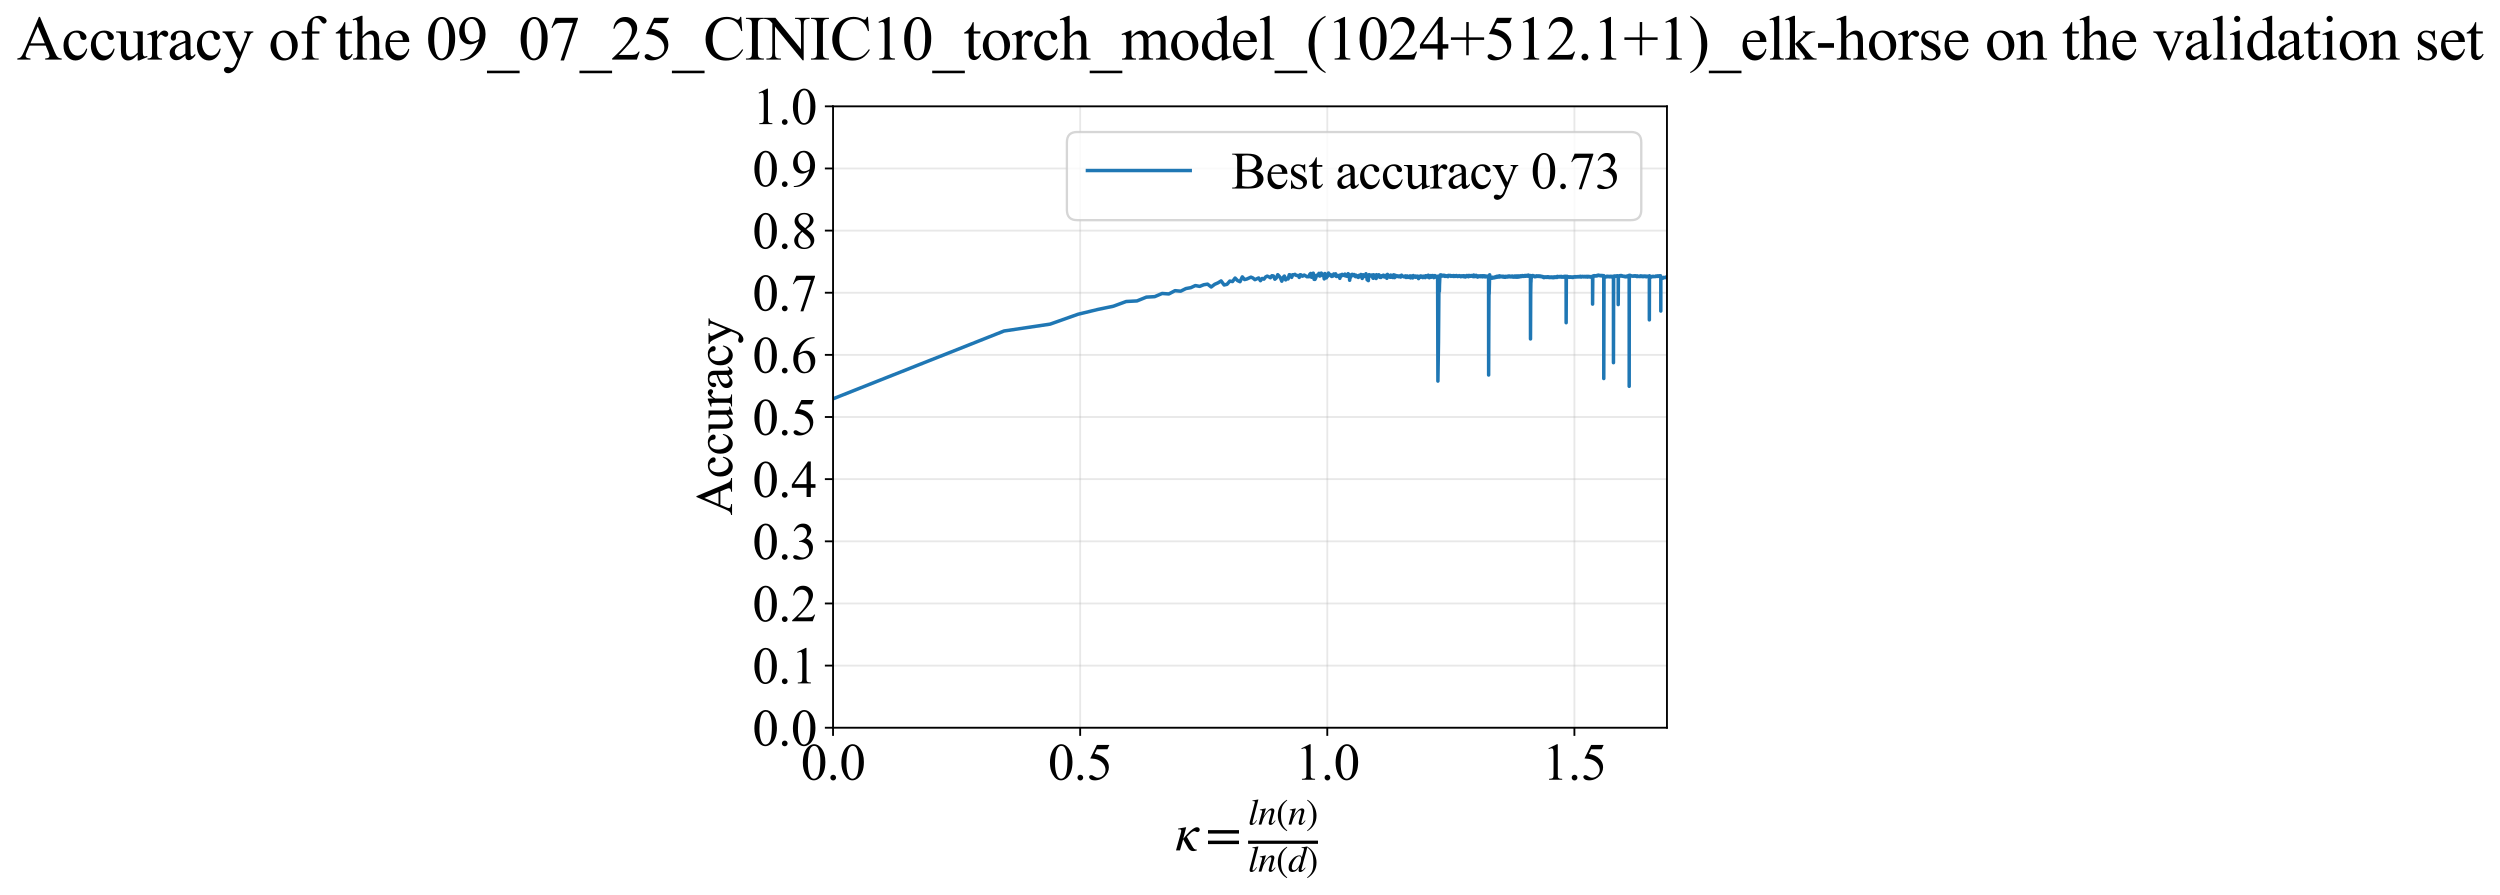 <?xml version="1.0" encoding="utf-8" standalone="no"?>
<!DOCTYPE svg PUBLIC "-//W3C//DTD SVG 1.1//EN"
  "http://www.w3.org/Graphics/SVG/1.1/DTD/svg11.dtd">
<svg xmlns:xlink="http://www.w3.org/1999/xlink" width="1070.614pt" height="383.266pt" viewBox="0 0 1070.614 383.266" xmlns="http://www.w3.org/2000/svg" version="1.1">
 <defs>
  <style type="text/css">*{stroke-linejoin: round; stroke-linecap: butt}</style>
 </defs>
 <g id="figure_1">
  <g id="patch_1">
   <path d="M 0 383.266 
L 1070.614 383.266 
L 1070.614 0 
L 0 0 
z
" style="fill: #ffffff"/>
  </g>
  <g id="axes_1">
   <g id="patch_2">
    <path d="M 356.747 311.644 
L 713.867 311.644 
L 713.867 45.532 
L 356.747 45.532 
z
" style="fill: #ffffff"/>
   </g>
   <g id="matplotlib.axis_1">
    <g id="xtick_1">
     <g id="line2d_1">
      <path d="M 356.747 311.644 
L 356.747 45.532 
" clip-path="url(#p4fe5ddc7c5)" style="fill: none; stroke: #b0b0b0; stroke-opacity: 0.3; stroke-width: 0.8; stroke-linecap: square"/>
     </g>
     <g id="line2d_2">
      <defs>
       <path id="mc1bb2737e1" d="M 0 0 
L 0 3.5 
" style="stroke: #000000; stroke-width: 0.8"/>
      </defs>
      <g>
       <use xlink:href="#mc1bb2737e1" x="356.747" y="311.644" style="stroke: #000000; stroke-width: 0.8"/>
      </g>
     </g>
     <g id="text_1">
      <!-- 0.0 -->
      <g transform="translate(342.997 333.92) scale(0.22 -0.22)">
       <defs>
        <path id="TimesNewRomanPSMT-30" d="M 231 2094 
Q 231 2819 450 3342 
Q 669 3866 1031 4122 
Q 1313 4325 1613 4325 
Q 2100 4325 2488 3828 
Q 2972 3213 2972 2159 
Q 2972 1422 2759 906 
Q 2547 391 2217 158 
Q 1888 -75 1581 -75 
Q 975 -75 572 641 
Q 231 1244 231 2094 
z
M 844 2016 
Q 844 1141 1059 588 
Q 1238 122 1591 122 
Q 1759 122 1940 273 
Q 2122 425 2216 781 
Q 2359 1319 2359 2297 
Q 2359 3022 2209 3506 
Q 2097 3866 1919 4016 
Q 1791 4119 1609 4119 
Q 1397 4119 1231 3928 
Q 1006 3669 925 3112 
Q 844 2556 844 2016 
z
" transform="scale(0.016)"/>
        <path id="TimesNewRomanPSMT-2e" d="M 800 606 
Q 947 606 1047 504 
Q 1147 403 1147 259 
Q 1147 116 1045 14 
Q 944 -88 800 -88 
Q 656 -88 554 14 
Q 453 116 453 259 
Q 453 406 554 506 
Q 656 606 800 606 
z
" transform="scale(0.016)"/>
       </defs>
       <use xlink:href="#TimesNewRomanPSMT-30"/>
       <use xlink:href="#TimesNewRomanPSMT-2e" transform="translate(50 0)"/>
       <use xlink:href="#TimesNewRomanPSMT-30" transform="translate(75 0)"/>
      </g>
     </g>
    </g>
    <g id="xtick_2">
     <g id="line2d_3">
      <path d="M 462.575 311.644 
L 462.575 45.532 
" clip-path="url(#p4fe5ddc7c5)" style="fill: none; stroke: #b0b0b0; stroke-opacity: 0.3; stroke-width: 0.8; stroke-linecap: square"/>
     </g>
     <g id="line2d_4">
      <g>
       <use xlink:href="#mc1bb2737e1" x="462.575" y="311.644" style="stroke: #000000; stroke-width: 0.8"/>
      </g>
     </g>
     <g id="text_2">
      <!-- 0.5 -->
      <g transform="translate(448.825 333.92) scale(0.22 -0.22)">
       <defs>
        <path id="TimesNewRomanPSMT-35" d="M 2778 4238 
L 2534 3706 
L 1259 3706 
L 981 3138 
Q 1809 3016 2294 2522 
Q 2709 2097 2709 1522 
Q 2709 1188 2573 903 
Q 2438 619 2231 419 
Q 2025 219 1772 97 
Q 1413 -75 1034 -75 
Q 653 -75 479 54 
Q 306 184 306 341 
Q 306 428 378 495 
Q 450 563 559 563 
Q 641 563 702 538 
Q 763 513 909 409 
Q 1144 247 1384 247 
Q 1750 247 2026 523 
Q 2303 800 2303 1197 
Q 2303 1581 2056 1914 
Q 1809 2247 1375 2428 
Q 1034 2569 447 2591 
L 1259 4238 
L 2778 4238 
z
" transform="scale(0.016)"/>
       </defs>
       <use xlink:href="#TimesNewRomanPSMT-30"/>
       <use xlink:href="#TimesNewRomanPSMT-2e" transform="translate(50 0)"/>
       <use xlink:href="#TimesNewRomanPSMT-35" transform="translate(75 0)"/>
      </g>
     </g>
    </g>
    <g id="xtick_3">
     <g id="line2d_5">
      <path d="M 568.403 311.644 
L 568.403 45.532 
" clip-path="url(#p4fe5ddc7c5)" style="fill: none; stroke: #b0b0b0; stroke-opacity: 0.3; stroke-width: 0.8; stroke-linecap: square"/>
     </g>
     <g id="line2d_6">
      <g>
       <use xlink:href="#mc1bb2737e1" x="568.403" y="311.644" style="stroke: #000000; stroke-width: 0.8"/>
      </g>
     </g>
     <g id="text_3">
      <!-- 1.0 -->
      <g transform="translate(554.653 333.92) scale(0.22 -0.22)">
       <defs>
        <path id="TimesNewRomanPSMT-31" d="M 750 3822 
L 1781 4325 
L 1884 4325 
L 1884 747 
Q 1884 391 1914 303 
Q 1944 216 2037 169 
Q 2131 122 2419 116 
L 2419 0 
L 825 0 
L 825 116 
Q 1125 122 1212 167 
Q 1300 213 1334 289 
Q 1369 366 1369 747 
L 1369 3034 
Q 1369 3497 1338 3628 
Q 1316 3728 1258 3775 
Q 1200 3822 1119 3822 
Q 1003 3822 797 3725 
L 750 3822 
z
" transform="scale(0.016)"/>
       </defs>
       <use xlink:href="#TimesNewRomanPSMT-31"/>
       <use xlink:href="#TimesNewRomanPSMT-2e" transform="translate(50 0)"/>
       <use xlink:href="#TimesNewRomanPSMT-30" transform="translate(75 0)"/>
      </g>
     </g>
    </g>
    <g id="xtick_4">
     <g id="line2d_7">
      <path d="M 674.231 311.644 
L 674.231 45.532 
" clip-path="url(#p4fe5ddc7c5)" style="fill: none; stroke: #b0b0b0; stroke-opacity: 0.3; stroke-width: 0.8; stroke-linecap: square"/>
     </g>
     <g id="line2d_8">
      <g>
       <use xlink:href="#mc1bb2737e1" x="674.231" y="311.644" style="stroke: #000000; stroke-width: 0.8"/>
      </g>
     </g>
     <g id="text_4">
      <!-- 1.5 -->
      <g transform="translate(660.481 333.92) scale(0.22 -0.22)">
       <use xlink:href="#TimesNewRomanPSMT-31"/>
       <use xlink:href="#TimesNewRomanPSMT-2e" transform="translate(50 0)"/>
       <use xlink:href="#TimesNewRomanPSMT-35" transform="translate(75 0)"/>
      </g>
     </g>
    </g>
    <g id="text_5">
     <!-- $\kappa  = \frac{ln(n)}{ln(d)}$ -->
     <g transform="translate(503.297 364.186) scale(0.22 -0.22)">
      <defs>
       <path id="STIXGeneral-Italic-3ba" d="M 979 1440 
L 998 1446 
Q 1850 2541 2464 2790 
Q 2547 2822 2630 2822 
Q 2797 2822 2886 2736 
Q 2976 2650 2976 2522 
Q 2976 2387 2893 2307 
Q 2810 2227 2682 2227 
Q 2605 2227 2502 2288 
Q 2400 2349 2336 2349 
Q 2170 2349 1990 2205 
Q 1811 2061 1414 1645 
L 2042 544 
Q 2202 262 2310 182 
Q 2419 102 2624 102 
L 2624 0 
Q 2374 -83 2182 -83 
Q 1786 -83 1555 326 
L 960 1350 
L 576 0 
L 90 0 
L 640 1978 
Q 730 2317 730 2406 
Q 730 2560 518 2560 
L 339 2560 
L 339 2650 
Q 678 2694 1306 2822 
L 1325 2803 
L 979 1440 
z
" transform="scale(0.016)"/>
       <path id="STIXGeneral-Regular-3d" d="M 4077 2048 
L 307 2048 
L 307 2470 
L 4077 2470 
L 4077 2048 
z
M 4077 768 
L 307 768 
L 307 1190 
L 4077 1190 
L 4077 768 
z
" transform="scale(0.016)"/>
       <path id="STIXGeneral-Italic-6c" d="M 1786 4339 
L 806 595 
Q 755 410 755 320 
Q 755 205 864 205 
Q 1037 205 1293 570 
L 1453 794 
L 1542 730 
Q 1254 275 1046 102 
Q 838 -70 576 -70 
Q 262 -70 262 288 
Q 262 397 288 480 
L 1165 3834 
Q 1184 3898 1184 3955 
Q 1184 4096 870 4096 
L 755 4096 
L 755 4198 
Q 1203 4250 1747 4371 
L 1786 4339 
z
" transform="scale(0.016)"/>
       <path id="STIXGeneral-Italic-6e" d="M 2944 749 
L 3034 666 
Q 2707 218 2534 80 
Q 2362 -58 2138 -58 
Q 2010 -58 1923 28 
Q 1837 115 1837 288 
Q 1837 390 1939 768 
L 2221 1805 
Q 2310 2150 2310 2310 
Q 2310 2496 2157 2496 
Q 1971 2496 1750 2275 
Q 1530 2054 1210 1587 
Q 998 1274 899 1024 
Q 800 774 570 0 
L 90 0 
L 704 2240 
Q 717 2304 717 2349 
Q 717 2445 630 2480 
Q 544 2515 301 2522 
L 301 2624 
Q 550 2675 857 2729 
Q 1165 2784 1338 2822 
L 1363 2810 
L 934 1414 
Q 1408 2170 1753 2496 
Q 2099 2822 2413 2822 
Q 2611 2822 2720 2716 
Q 2829 2611 2829 2432 
Q 2829 2272 2765 2048 
L 2406 749 
Q 2317 429 2317 358 
Q 2317 243 2419 243 
Q 2541 243 2810 582 
Q 2854 634 2944 749 
z
" transform="scale(0.016)"/>
       <path id="STIXGeneral-Regular-28" d="M 1946 -1030 
L 1869 -1133 
Q 1126 -710 716 32 
Q 307 774 307 1613 
Q 307 3386 1888 4326 
L 1946 4224 
Q 1293 3667 1075 3126 
Q 858 2586 858 1632 
Q 858 685 1082 96 
Q 1306 -493 1946 -1030 
z
" transform="scale(0.016)"/>
       <path id="STIXGeneral-Regular-29" d="M 186 4224 
L 262 4326 
Q 992 3891 1408 3148 
Q 1824 2406 1824 1581 
Q 1824 -166 243 -1133 
L 186 -1030 
Q 845 -486 1059 54 
Q 1274 595 1274 1562 
Q 1274 2534 1059 3120 
Q 845 3706 186 4224 
z
" transform="scale(0.016)"/>
       <path id="STIXGeneral-Italic-64" d="M 3334 4371 
L 3373 4333 
L 3123 3360 
L 2739 1958 
Q 2323 429 2323 384 
Q 2323 256 2438 256 
Q 2522 256 2614 336 
Q 2707 416 2963 710 
L 3040 646 
Q 2547 -83 2099 -83 
Q 1978 -83 1907 -6 
Q 1837 70 1837 205 
Q 1837 397 1920 774 
Q 1645 307 1379 118 
Q 1114 -70 781 -70 
Q 461 -70 278 125 
Q 96 320 96 678 
Q 96 1440 713 2131 
Q 1331 2822 1965 2822 
Q 2163 2822 2256 2732 
Q 2349 2643 2381 2451 
L 2387 2451 
L 2675 3494 
Q 2765 3808 2765 3949 
Q 2765 4051 2694 4076 
Q 2624 4102 2355 4115 
L 2355 4224 
Q 2848 4269 3334 4371 
z
M 2278 2310 
Q 2278 2477 2185 2576 
Q 2093 2675 1978 2675 
Q 1677 2675 1395 2381 
Q 1075 2042 864 1571 
Q 653 1101 653 704 
Q 653 486 752 361 
Q 851 237 1024 237 
Q 1312 237 1606 550 
Q 1901 864 2089 1350 
Q 2278 1837 2278 2310 
z
" transform="scale(0.016)"/>
      </defs>
      <use xlink:href="#STIXGeneral-Italic-3ba" transform="translate(0 0.003)"/>
      <use xlink:href="#STIXGeneral-Regular-3d" transform="translate(58.84 0.003)"/>
      <use xlink:href="#STIXGeneral-Italic-6c" transform="translate(141.78 50.192) scale(0.7)"/>
      <use xlink:href="#STIXGeneral-Italic-6e" transform="translate(161.24 50.192) scale(0.7)"/>
      <use xlink:href="#STIXGeneral-Regular-28" transform="translate(196.24 50.192) scale(0.7)"/>
      <use xlink:href="#STIXGeneral-Italic-6e" transform="translate(219.55 50.192) scale(0.7)"/>
      <use xlink:href="#STIXGeneral-Regular-29" transform="translate(254.55 50.192) scale(0.7)"/>
      <use xlink:href="#STIXGeneral-Italic-6c" transform="translate(141.78 -41.258) scale(0.7)"/>
      <use xlink:href="#STIXGeneral-Italic-6e" transform="translate(161.24 -41.258) scale(0.7)"/>
      <use xlink:href="#STIXGeneral-Regular-28" transform="translate(196.24 -41.258) scale(0.7)"/>
      <use xlink:href="#STIXGeneral-Italic-64" transform="translate(219.55 -41.258) scale(0.7)"/>
      <use xlink:href="#STIXGeneral-Regular-29" transform="translate(254.55 -41.258) scale(0.7)"/>
      <path d="M 141.78 12.8 
L 141.78 19.05 
L 277.86 19.05 
L 277.86 12.8 
L 141.78 12.8 
z
"/>
     </g>
    </g>
   </g>
   <g id="matplotlib.axis_2">
    <g id="ytick_1">
     <g id="line2d_9">
      <path d="M 356.747 311.644 
L 713.867 311.644 
" clip-path="url(#p4fe5ddc7c5)" style="fill: none; stroke: #b0b0b0; stroke-opacity: 0.3; stroke-width: 0.8; stroke-linecap: square"/>
     </g>
     <g id="line2d_10">
      <defs>
       <path id="ma868093b6e" d="M 0 0 
L -3.5 0 
" style="stroke: #000000; stroke-width: 0.8"/>
      </defs>
      <g>
       <use xlink:href="#ma868093b6e" x="356.747" y="311.644" style="stroke: #000000; stroke-width: 0.8"/>
      </g>
     </g>
     <g id="text_6">
      <!-- 0.0 -->
      <g transform="translate(322.247 319.282) scale(0.22 -0.22)">
       <use xlink:href="#TimesNewRomanPSMT-30"/>
       <use xlink:href="#TimesNewRomanPSMT-2e" transform="translate(50 0)"/>
       <use xlink:href="#TimesNewRomanPSMT-30" transform="translate(75 0)"/>
      </g>
     </g>
    </g>
    <g id="ytick_2">
     <g id="line2d_11">
      <path d="M 356.747 285.032 
L 713.867 285.032 
" clip-path="url(#p4fe5ddc7c5)" style="fill: none; stroke: #b0b0b0; stroke-opacity: 0.3; stroke-width: 0.8; stroke-linecap: square"/>
     </g>
     <g id="line2d_12">
      <g>
       <use xlink:href="#ma868093b6e" x="356.747" y="285.032" style="stroke: #000000; stroke-width: 0.8"/>
      </g>
     </g>
     <g id="text_7">
      <!-- 0.1 -->
      <g transform="translate(322.247 292.67) scale(0.22 -0.22)">
       <use xlink:href="#TimesNewRomanPSMT-30"/>
       <use xlink:href="#TimesNewRomanPSMT-2e" transform="translate(50 0)"/>
       <use xlink:href="#TimesNewRomanPSMT-31" transform="translate(75 0)"/>
      </g>
     </g>
    </g>
    <g id="ytick_3">
     <g id="line2d_13">
      <path d="M 356.747 258.421 
L 713.867 258.421 
" clip-path="url(#p4fe5ddc7c5)" style="fill: none; stroke: #b0b0b0; stroke-opacity: 0.3; stroke-width: 0.8; stroke-linecap: square"/>
     </g>
     <g id="line2d_14">
      <g>
       <use xlink:href="#ma868093b6e" x="356.747" y="258.421" style="stroke: #000000; stroke-width: 0.8"/>
      </g>
     </g>
     <g id="text_8">
      <!-- 0.2 -->
      <g transform="translate(322.247 266.059) scale(0.22 -0.22)">
       <defs>
        <path id="TimesNewRomanPSMT-32" d="M 2934 816 
L 2638 0 
L 138 0 
L 138 116 
Q 1241 1122 1691 1759 
Q 2141 2397 2141 2925 
Q 2141 3328 1894 3587 
Q 1647 3847 1303 3847 
Q 991 3847 742 3664 
Q 494 3481 375 3128 
L 259 3128 
Q 338 3706 661 4015 
Q 984 4325 1469 4325 
Q 1984 4325 2329 3994 
Q 2675 3663 2675 3213 
Q 2675 2891 2525 2569 
Q 2294 2063 1775 1497 
Q 997 647 803 472 
L 1909 472 
Q 2247 472 2383 497 
Q 2519 522 2628 598 
Q 2738 675 2819 816 
L 2934 816 
z
" transform="scale(0.016)"/>
       </defs>
       <use xlink:href="#TimesNewRomanPSMT-30"/>
       <use xlink:href="#TimesNewRomanPSMT-2e" transform="translate(50 0)"/>
       <use xlink:href="#TimesNewRomanPSMT-32" transform="translate(75 0)"/>
      </g>
     </g>
    </g>
    <g id="ytick_4">
     <g id="line2d_15">
      <path d="M 356.747 231.81 
L 713.867 231.81 
" clip-path="url(#p4fe5ddc7c5)" style="fill: none; stroke: #b0b0b0; stroke-opacity: 0.3; stroke-width: 0.8; stroke-linecap: square"/>
     </g>
     <g id="line2d_16">
      <g>
       <use xlink:href="#ma868093b6e" x="356.747" y="231.81" style="stroke: #000000; stroke-width: 0.8"/>
      </g>
     </g>
     <g id="text_9">
      <!-- 0.3 -->
      <g transform="translate(322.247 239.448) scale(0.22 -0.22)">
       <defs>
        <path id="TimesNewRomanPSMT-33" d="M 325 3431 
Q 506 3859 782 4092 
Q 1059 4325 1472 4325 
Q 1981 4325 2253 3994 
Q 2459 3747 2459 3466 
Q 2459 3003 1878 2509 
Q 2269 2356 2469 2072 
Q 2669 1788 2669 1403 
Q 2669 853 2319 450 
Q 1863 -75 997 -75 
Q 569 -75 414 31 
Q 259 138 259 259 
Q 259 350 332 419 
Q 406 488 509 488 
Q 588 488 669 463 
Q 722 447 909 348 
Q 1097 250 1169 231 
Q 1284 197 1416 197 
Q 1734 197 1970 444 
Q 2206 691 2206 1028 
Q 2206 1275 2097 1509 
Q 2016 1684 1919 1775 
Q 1784 1900 1550 2001 
Q 1316 2103 1072 2103 
L 972 2103 
L 972 2197 
Q 1219 2228 1467 2375 
Q 1716 2522 1828 2728 
Q 1941 2934 1941 3181 
Q 1941 3503 1739 3701 
Q 1538 3900 1238 3900 
Q 753 3900 428 3381 
L 325 3431 
z
" transform="scale(0.016)"/>
       </defs>
       <use xlink:href="#TimesNewRomanPSMT-30"/>
       <use xlink:href="#TimesNewRomanPSMT-2e" transform="translate(50 0)"/>
       <use xlink:href="#TimesNewRomanPSMT-33" transform="translate(75 0)"/>
      </g>
     </g>
    </g>
    <g id="ytick_5">
     <g id="line2d_17">
      <path d="M 356.747 205.199 
L 713.867 205.199 
" clip-path="url(#p4fe5ddc7c5)" style="fill: none; stroke: #b0b0b0; stroke-opacity: 0.3; stroke-width: 0.8; stroke-linecap: square"/>
     </g>
     <g id="line2d_18">
      <g>
       <use xlink:href="#ma868093b6e" x="356.747" y="205.199" style="stroke: #000000; stroke-width: 0.8"/>
      </g>
     </g>
     <g id="text_10">
      <!-- 0.4 -->
      <g transform="translate(322.247 212.837) scale(0.22 -0.22)">
       <defs>
        <path id="TimesNewRomanPSMT-34" d="M 2978 1563 
L 2978 1119 
L 2409 1119 
L 2409 0 
L 1894 0 
L 1894 1119 
L 100 1119 
L 100 1519 
L 2066 4325 
L 2409 4325 
L 2409 1563 
L 2978 1563 
z
M 1894 1563 
L 1894 3666 
L 406 1563 
L 1894 1563 
z
" transform="scale(0.016)"/>
       </defs>
       <use xlink:href="#TimesNewRomanPSMT-30"/>
       <use xlink:href="#TimesNewRomanPSMT-2e" transform="translate(50 0)"/>
       <use xlink:href="#TimesNewRomanPSMT-34" transform="translate(75 0)"/>
      </g>
     </g>
    </g>
    <g id="ytick_6">
     <g id="line2d_19">
      <path d="M 356.747 178.588 
L 713.867 178.588 
" clip-path="url(#p4fe5ddc7c5)" style="fill: none; stroke: #b0b0b0; stroke-opacity: 0.3; stroke-width: 0.8; stroke-linecap: square"/>
     </g>
     <g id="line2d_20">
      <g>
       <use xlink:href="#ma868093b6e" x="356.747" y="178.588" style="stroke: #000000; stroke-width: 0.8"/>
      </g>
     </g>
     <g id="text_11">
      <!-- 0.5 -->
      <g transform="translate(322.247 186.226) scale(0.22 -0.22)">
       <use xlink:href="#TimesNewRomanPSMT-30"/>
       <use xlink:href="#TimesNewRomanPSMT-2e" transform="translate(50 0)"/>
       <use xlink:href="#TimesNewRomanPSMT-35" transform="translate(75 0)"/>
      </g>
     </g>
    </g>
    <g id="ytick_7">
     <g id="line2d_21">
      <path d="M 356.747 151.976 
L 713.867 151.976 
" clip-path="url(#p4fe5ddc7c5)" style="fill: none; stroke: #b0b0b0; stroke-opacity: 0.3; stroke-width: 0.8; stroke-linecap: square"/>
     </g>
     <g id="line2d_22">
      <g>
       <use xlink:href="#ma868093b6e" x="356.747" y="151.976" style="stroke: #000000; stroke-width: 0.8"/>
      </g>
     </g>
     <g id="text_12">
      <!-- 0.6 -->
      <g transform="translate(322.247 159.614) scale(0.22 -0.22)">
       <defs>
        <path id="TimesNewRomanPSMT-36" d="M 2869 4325 
L 2869 4209 
Q 2456 4169 2195 4045 
Q 1934 3922 1679 3669 
Q 1425 3416 1258 3105 
Q 1091 2794 978 2366 
Q 1428 2675 1881 2675 
Q 2316 2675 2634 2325 
Q 2953 1975 2953 1425 
Q 2953 894 2631 456 
Q 2244 -75 1606 -75 
Q 1172 -75 869 213 
Q 275 772 275 1663 
Q 275 2231 503 2743 
Q 731 3256 1154 3653 
Q 1578 4050 1965 4187 
Q 2353 4325 2688 4325 
L 2869 4325 
z
M 925 2138 
Q 869 1716 869 1456 
Q 869 1156 980 804 
Q 1091 453 1309 247 
Q 1469 100 1697 100 
Q 1969 100 2183 356 
Q 2397 613 2397 1088 
Q 2397 1622 2184 2012 
Q 1972 2403 1581 2403 
Q 1463 2403 1327 2353 
Q 1191 2303 925 2138 
z
" transform="scale(0.016)"/>
       </defs>
       <use xlink:href="#TimesNewRomanPSMT-30"/>
       <use xlink:href="#TimesNewRomanPSMT-2e" transform="translate(50 0)"/>
       <use xlink:href="#TimesNewRomanPSMT-36" transform="translate(75 0)"/>
      </g>
     </g>
    </g>
    <g id="ytick_8">
     <g id="line2d_23">
      <path d="M 356.747 125.365 
L 713.867 125.365 
" clip-path="url(#p4fe5ddc7c5)" style="fill: none; stroke: #b0b0b0; stroke-opacity: 0.3; stroke-width: 0.8; stroke-linecap: square"/>
     </g>
     <g id="line2d_24">
      <g>
       <use xlink:href="#ma868093b6e" x="356.747" y="125.365" style="stroke: #000000; stroke-width: 0.8"/>
      </g>
     </g>
     <g id="text_13">
      <!-- 0.7 -->
      <g transform="translate(322.247 133.003) scale(0.22 -0.22)">
       <defs>
        <path id="TimesNewRomanPSMT-37" d="M 644 4238 
L 2916 4238 
L 2916 4119 
L 1503 -88 
L 1153 -88 
L 2419 3728 
L 1253 3728 
Q 900 3728 750 3644 
Q 488 3500 328 3200 
L 238 3234 
L 644 4238 
z
" transform="scale(0.016)"/>
       </defs>
       <use xlink:href="#TimesNewRomanPSMT-30"/>
       <use xlink:href="#TimesNewRomanPSMT-2e" transform="translate(50 0)"/>
       <use xlink:href="#TimesNewRomanPSMT-37" transform="translate(75 0)"/>
      </g>
     </g>
    </g>
    <g id="ytick_9">
     <g id="line2d_25">
      <path d="M 356.747 98.754 
L 713.867 98.754 
" clip-path="url(#p4fe5ddc7c5)" style="fill: none; stroke: #b0b0b0; stroke-opacity: 0.3; stroke-width: 0.8; stroke-linecap: square"/>
     </g>
     <g id="line2d_26">
      <g>
       <use xlink:href="#ma868093b6e" x="356.747" y="98.754" style="stroke: #000000; stroke-width: 0.8"/>
      </g>
     </g>
     <g id="text_14">
      <!-- 0.8 -->
      <g transform="translate(322.247 106.392) scale(0.22 -0.22)">
       <defs>
        <path id="TimesNewRomanPSMT-38" d="M 1228 2134 
Q 725 2547 579 2797 
Q 434 3047 434 3316 
Q 434 3728 753 4026 
Q 1072 4325 1600 4325 
Q 2113 4325 2425 4047 
Q 2738 3769 2738 3413 
Q 2738 3175 2569 2928 
Q 2400 2681 1866 2347 
Q 2416 1922 2594 1678 
Q 2831 1359 2831 1006 
Q 2831 559 2490 242 
Q 2150 -75 1597 -75 
Q 994 -75 656 303 
Q 388 606 388 966 
Q 388 1247 577 1523 
Q 766 1800 1228 2134 
z
M 1719 2469 
Q 2094 2806 2194 3001 
Q 2294 3197 2294 3444 
Q 2294 3772 2109 3958 
Q 1925 4144 1606 4144 
Q 1288 4144 1088 3959 
Q 888 3775 888 3528 
Q 888 3366 970 3203 
Q 1053 3041 1206 2894 
L 1719 2469 
z
M 1375 2016 
Q 1116 1797 991 1539 
Q 866 1281 866 981 
Q 866 578 1086 336 
Q 1306 94 1647 94 
Q 1984 94 2187 284 
Q 2391 475 2391 747 
Q 2391 972 2272 1150 
Q 2050 1481 1375 2016 
z
" transform="scale(0.016)"/>
       </defs>
       <use xlink:href="#TimesNewRomanPSMT-30"/>
       <use xlink:href="#TimesNewRomanPSMT-2e" transform="translate(50 0)"/>
       <use xlink:href="#TimesNewRomanPSMT-38" transform="translate(75 0)"/>
      </g>
     </g>
    </g>
    <g id="ytick_10">
     <g id="line2d_27">
      <path d="M 356.747 72.143 
L 713.867 72.143 
" clip-path="url(#p4fe5ddc7c5)" style="fill: none; stroke: #b0b0b0; stroke-opacity: 0.3; stroke-width: 0.8; stroke-linecap: square"/>
     </g>
     <g id="line2d_28">
      <g>
       <use xlink:href="#ma868093b6e" x="356.747" y="72.143" style="stroke: #000000; stroke-width: 0.8"/>
      </g>
     </g>
     <g id="text_15">
      <!-- 0.9 -->
      <g transform="translate(322.247 79.781) scale(0.22 -0.22)">
       <defs>
        <path id="TimesNewRomanPSMT-39" d="M 338 -88 
L 338 28 
Q 744 34 1094 217 
Q 1444 400 1770 856 
Q 2097 1313 2225 1859 
Q 1734 1544 1338 1544 
Q 891 1544 572 1889 
Q 253 2234 253 2806 
Q 253 3363 572 3797 
Q 956 4325 1575 4325 
Q 2097 4325 2469 3894 
Q 2925 3359 2925 2575 
Q 2925 1869 2578 1258 
Q 2231 647 1613 244 
Q 1109 -88 516 -88 
L 338 -88 
z
M 2275 2091 
Q 2331 2497 2331 2741 
Q 2331 3044 2228 3395 
Q 2125 3747 1936 3934 
Q 1747 4122 1506 4122 
Q 1228 4122 1018 3872 
Q 809 3622 809 3128 
Q 809 2469 1088 2097 
Q 1291 1828 1588 1828 
Q 1731 1828 1928 1897 
Q 2125 1966 2275 2091 
z
" transform="scale(0.016)"/>
       </defs>
       <use xlink:href="#TimesNewRomanPSMT-30"/>
       <use xlink:href="#TimesNewRomanPSMT-2e" transform="translate(50 0)"/>
       <use xlink:href="#TimesNewRomanPSMT-39" transform="translate(75 0)"/>
      </g>
     </g>
    </g>
    <g id="ytick_11">
     <g id="line2d_29">
      <path d="M 356.747 45.532 
L 713.867 45.532 
" clip-path="url(#p4fe5ddc7c5)" style="fill: none; stroke: #b0b0b0; stroke-opacity: 0.3; stroke-width: 0.8; stroke-linecap: square"/>
     </g>
     <g id="line2d_30">
      <g>
       <use xlink:href="#ma868093b6e" x="356.747" y="45.532" style="stroke: #000000; stroke-width: 0.8"/>
      </g>
     </g>
     <g id="text_16">
      <!-- 1.0 -->
      <g transform="translate(322.247 53.17) scale(0.22 -0.22)">
       <use xlink:href="#TimesNewRomanPSMT-31"/>
       <use xlink:href="#TimesNewRomanPSMT-2e" transform="translate(50 0)"/>
       <use xlink:href="#TimesNewRomanPSMT-30" transform="translate(75 0)"/>
      </g>
     </g>
    </g>
    <g id="text_17">
     <!-- Accuracy -->
     <g transform="translate(313.5 220.726) rotate(-90) scale(0.22 -0.22)">
      <defs>
       <path id="TimesNewRomanPSMT-41" d="M 2928 1419 
L 1288 1419 
L 1000 750 
Q 894 503 894 381 
Q 894 284 986 211 
Q 1078 138 1384 116 
L 1384 0 
L 50 0 
L 50 116 
Q 316 163 394 238 
Q 553 388 747 847 
L 2238 4334 
L 2347 4334 
L 3822 809 
Q 4000 384 4145 257 
Q 4291 131 4550 116 
L 4550 0 
L 2878 0 
L 2878 116 
Q 3131 128 3220 200 
Q 3309 272 3309 375 
Q 3309 513 3184 809 
L 2928 1419 
z
M 2841 1650 
L 2122 3363 
L 1384 1650 
L 2841 1650 
z
" transform="scale(0.016)"/>
       <path id="TimesNewRomanPSMT-63" d="M 2631 1088 
Q 2516 522 2178 217 
Q 1841 -88 1431 -88 
Q 944 -88 581 321 
Q 219 731 219 1428 
Q 219 2103 620 2525 
Q 1022 2947 1584 2947 
Q 2006 2947 2278 2723 
Q 2550 2500 2550 2259 
Q 2550 2141 2473 2067 
Q 2397 1994 2259 1994 
Q 2075 1994 1981 2113 
Q 1928 2178 1911 2362 
Q 1894 2547 1784 2644 
Q 1675 2738 1481 2738 
Q 1169 2738 978 2506 
Q 725 2200 725 1697 
Q 725 1184 976 792 
Q 1228 400 1656 400 
Q 1963 400 2206 609 
Q 2378 753 2541 1131 
L 2631 1088 
z
" transform="scale(0.016)"/>
       <path id="TimesNewRomanPSMT-75" d="M 2709 2863 
L 2709 1128 
Q 2709 631 2732 520 
Q 2756 409 2807 365 
Q 2859 322 2928 322 
Q 3025 322 3147 375 
L 3191 266 
L 2334 -88 
L 2194 -88 
L 2194 519 
Q 1825 119 1631 15 
Q 1438 -88 1222 -88 
Q 981 -88 804 51 
Q 628 191 559 409 
Q 491 628 491 1028 
L 491 2306 
Q 491 2509 447 2587 
Q 403 2666 317 2708 
Q 231 2750 6 2747 
L 6 2863 
L 1009 2863 
L 1009 947 
Q 1009 547 1148 422 
Q 1288 297 1484 297 
Q 1619 297 1789 381 
Q 1959 466 2194 703 
L 2194 2325 
Q 2194 2569 2105 2655 
Q 2016 2741 1734 2747 
L 1734 2863 
L 2709 2863 
z
" transform="scale(0.016)"/>
       <path id="TimesNewRomanPSMT-72" d="M 1038 2947 
L 1038 2303 
Q 1397 2947 1775 2947 
Q 1947 2947 2059 2842 
Q 2172 2738 2172 2600 
Q 2172 2478 2090 2393 
Q 2009 2309 1897 2309 
Q 1788 2309 1652 2417 
Q 1516 2525 1450 2525 
Q 1394 2525 1328 2463 
Q 1188 2334 1038 2041 
L 1038 669 
Q 1038 431 1097 309 
Q 1138 225 1241 169 
Q 1344 113 1538 113 
L 1538 0 
L 72 0 
L 72 113 
Q 291 113 397 181 
Q 475 231 506 341 
Q 522 394 522 644 
L 522 1753 
Q 522 2253 501 2348 
Q 481 2444 426 2487 
Q 372 2531 291 2531 
Q 194 2531 72 2484 
L 41 2597 
L 906 2947 
L 1038 2947 
z
" transform="scale(0.016)"/>
       <path id="TimesNewRomanPSMT-61" d="M 1822 413 
Q 1381 72 1269 19 
Q 1100 -59 909 -59 
Q 613 -59 420 144 
Q 228 347 228 678 
Q 228 888 322 1041 
Q 450 1253 767 1440 
Q 1084 1628 1822 1897 
L 1822 2009 
Q 1822 2438 1686 2597 
Q 1550 2756 1291 2756 
Q 1094 2756 978 2650 
Q 859 2544 859 2406 
L 866 2225 
Q 866 2081 792 2003 
Q 719 1925 600 1925 
Q 484 1925 411 2006 
Q 338 2088 338 2228 
Q 338 2497 613 2722 
Q 888 2947 1384 2947 
Q 1766 2947 2009 2819 
Q 2194 2722 2281 2516 
Q 2338 2381 2338 1966 
L 2338 994 
Q 2338 584 2353 492 
Q 2369 400 2405 369 
Q 2441 338 2488 338 
Q 2538 338 2575 359 
Q 2641 400 2828 588 
L 2828 413 
Q 2478 -56 2159 -56 
Q 2006 -56 1915 50 
Q 1825 156 1822 413 
z
M 1822 616 
L 1822 1706 
Q 1350 1519 1213 1441 
Q 966 1303 859 1153 
Q 753 1003 753 825 
Q 753 600 887 451 
Q 1022 303 1197 303 
Q 1434 303 1822 616 
z
" transform="scale(0.016)"/>
       <path id="TimesNewRomanPSMT-79" d="M 38 2863 
L 1372 2863 
L 1372 2747 
L 1306 2747 
Q 1166 2747 1095 2686 
Q 1025 2625 1025 2534 
Q 1025 2413 1128 2197 
L 1825 753 
L 2466 2334 
Q 2519 2463 2519 2588 
Q 2519 2644 2497 2672 
Q 2472 2706 2419 2726 
Q 2366 2747 2231 2747 
L 2231 2863 
L 3163 2863 
L 3163 2747 
Q 3047 2734 2984 2696 
Q 2922 2659 2847 2556 
Q 2819 2513 2741 2316 
L 1575 -541 
Q 1406 -956 1132 -1168 
Q 859 -1381 606 -1381 
Q 422 -1381 303 -1275 
Q 184 -1169 184 -1031 
Q 184 -900 270 -820 
Q 356 -741 506 -741 
Q 609 -741 788 -809 
Q 913 -856 944 -856 
Q 1038 -856 1148 -759 
Q 1259 -663 1372 -384 
L 1575 113 
L 547 2272 
Q 500 2369 397 2513 
Q 319 2622 269 2659 
Q 197 2709 38 2747 
L 38 2863 
z
" transform="scale(0.016)"/>
      </defs>
      <use xlink:href="#TimesNewRomanPSMT-41"/>
      <use xlink:href="#TimesNewRomanPSMT-63" transform="translate(72.217 0)"/>
      <use xlink:href="#TimesNewRomanPSMT-63" transform="translate(116.602 0)"/>
      <use xlink:href="#TimesNewRomanPSMT-75" transform="translate(160.986 0)"/>
      <use xlink:href="#TimesNewRomanPSMT-72" transform="translate(210.986 0)"/>
      <use xlink:href="#TimesNewRomanPSMT-61" transform="translate(244.287 0)"/>
      <use xlink:href="#TimesNewRomanPSMT-63" transform="translate(288.672 0)"/>
      <use xlink:href="#TimesNewRomanPSMT-79" transform="translate(333.057 0)"/>
     </g>
    </g>
   </g>
   <g id="line2d_31">
    <path d="M 356.747 170.782 
L 429.97 141.746 
L 449.716 138.804 
L 461.608 134.59 
L 470.145 132.521 
L 476.81 131.131 
L 482.277 129.12 
L 486.913 128.869 
L 490.936 127.243 
L 494.491 127.036 
L 497.675 125.676 
L 500.557 125.883 
L 503.191 124.478 
L 505.616 124.7 
L 507.862 123.576 
L 509.955 123.192 
L 511.913 122.29 
L 513.753 122.645 
L 515.488 121.95 
L 517.13 121.684 
L 518.689 122.896 
L 520.171 121.758 
L 521.585 121.137 
L 522.937 120.309 
L 524.231 122.039 
L 525.472 121.758 
L 526.665 120.368 
L 527.813 120.575 
L 528.92 119.082 
L 529.987 120.161 
L 531.019 120.634 
L 532.017 118.579 
L 532.983 119.718 
L 533.92 119.496 
L 535.712 118.683 
L 536.569 119.052 
L 537.404 119.762 
L 539.007 119.038 
L 539.778 120.205 
L 540.53 119.245 
L 541.264 119.54 
L 541.981 118.609 
L 542.682 118.254 
L 543.366 118.535 
L 544.036 118.949 
L 544.691 118.077 
L 545.333 118.18 
L 545.961 119.57 
L 546.577 119.038 
L 547.18 117.633 
L 547.772 118.239 
L 548.353 119.038 
L 548.922 120.412 
L 549.482 118.816 
L 550.031 118.224 
L 550.57 119.865 
L 551.1 119.156 
L 551.621 119.466 
L 552.134 117.633 
L 552.638 117.766 
L 553.133 118.786 
L 553.621 117.648 
L 554.101 117.677 
L 554.574 117.485 
L 555.04 117.914 
L 555.498 118.017 
L 555.95 117.958 
L 556.395 118.801 
L 556.834 117.648 
L 557.266 117.751 
L 557.693 118.284 
L 558.113 118.121 
L 558.528 117.796 
L 559.341 118.269 
L 559.74 118.535 
L 560.134 118.387 
L 560.522 118.52 
L 560.906 117.47 
L 561.284 117.101 
L 561.659 118.742 
L 562.028 118.165 
L 562.394 116.983 
L 562.755 119.614 
L 563.111 119.658 
L 563.464 118.964 
L 563.813 117.855 
L 564.157 118.017 
L 564.498 117.781 
L 564.835 117.056 
L 565.168 118.224 
L 565.498 118.077 
L 565.824 116.953 
L 566.147 117.278 
L 566.467 117.929 
L 566.783 117.47 
L 567.096 119.437 
L 567.405 117.145 
L 568.015 118.993 
L 568.316 117.973 
L 568.613 118.284 
L 568.908 116.923 
L 569.2 117.589 
L 569.489 117.781 
L 569.776 117.574 
L 570.06 118.239 
L 570.341 118.402 
L 570.619 118.062 
L 570.895 118.21 
L 571.169 117.308 
L 571.44 117.781 
L 571.709 117.87 
L 571.976 117.263 
L 572.24 118.357 
L 572.502 118.417 
L 572.761 118.032 
L 573.019 117.958 
L 573.274 118.106 
L 573.527 118.003 
L 573.778 119.2 
L 574.027 117.722 
L 574.274 118.343 
L 574.519 118.017 
L 574.763 117.485 
L 575.004 117.81 
L 575.243 117.929 
L 575.481 117.899 
L 575.95 117.382 
L 576.182 118.18 
L 576.641 117.914 
L 576.868 118.328 
L 577.093 117.988 
L 577.316 117.204 
L 577.538 118.151 
L 577.759 117.53 
L 577.977 120.028 
L 578.195 117.899 
L 578.41 118.742 
L 578.624 117.899 
L 579.048 117.47 
L 579.258 117.781 
L 579.466 117.751 
L 579.673 118.032 
L 579.879 117.559 
L 580.083 117.677 
L 580.487 118.476 
L 580.687 117.84 
L 580.886 118.476 
L 581.083 118.106 
L 581.28 118.195 
L 581.475 118.121 
L 581.668 118.816 
L 581.861 118.151 
L 582.052 117.899 
L 582.242 118.505 
L 582.431 118.387 
L 582.806 117.544 
L 582.991 118.077 
L 583.176 118.003 
L 583.359 119.245 
L 583.722 117.648 
L 583.902 117.988 
L 584.081 118.017 
L 584.259 118.431 
L 584.436 117.973 
L 584.612 117.84 
L 584.787 118.106 
L 584.961 117.234 
L 585.134 118.254 
L 585.306 118.269 
L 585.477 119.821 
L 585.647 119.777 
L 585.816 118.505 
L 585.984 120.176 
L 586.151 117.825 
L 586.317 117.618 
L 586.811 118.239 
L 587.136 117.781 
L 587.457 118.313 
L 587.616 118.136 
L 587.775 117.737 
L 587.932 119.052 
L 588.089 119.185 
L 588.246 117.663 
L 588.401 118.801 
L 588.555 118.062 
L 588.862 118.579 
L 589.014 118.165 
L 589.317 119.274 
L 589.466 117.633 
L 589.616 118.786 
L 589.764 118.062 
L 589.912 118.077 
L 590.059 117.944 
L 590.206 118.017 
L 590.351 118.357 
L 590.496 117.663 
L 590.641 117.796 
L 590.927 118.771 
L 591.069 118.284 
L 591.352 118.831 
L 591.632 118.091 
L 591.771 118.52 
L 591.909 118.269 
L 592.184 118.269 
L 592.321 117.87 
L 592.457 117.84 
L 592.592 118.343 
L 592.727 118.017 
L 592.861 118.638 
L 592.995 118.077 
L 593.128 118.047 
L 593.26 118.357 
L 593.392 117.929 
L 593.523 118.52 
L 593.654 117.988 
L 593.784 117.973 
L 593.914 119.185 
L 594.171 117.5 
L 594.427 118.106 
L 594.554 118.269 
L 594.68 118.077 
L 594.806 118.239 
L 594.931 118.077 
L 595.181 118.698 
L 595.304 118.742 
L 595.428 118.461 
L 595.551 117.796 
L 595.673 118.742 
L 595.916 118.062 
L 596.037 118.431 
L 596.277 117.914 
L 596.397 118.18 
L 596.516 118.86 
L 596.752 118.564 
L 596.87 117.677 
L 597.104 118.402 
L 597.22 118.89 
L 597.336 118.224 
L 597.451 118.55 
L 597.566 117.884 
L 597.681 118.55 
L 597.795 118.165 
L 597.909 118.224 
L 598.135 118.106 
L 598.359 118.106 
L 598.471 118.357 
L 598.693 118.21 
L 598.803 118.491 
L 598.913 118.18 
L 599.023 118.52 
L 599.132 118.284 
L 599.349 118.284 
L 599.565 118.106 
L 599.779 118.653 
L 599.886 118.239 
L 599.992 118.564 
L 600.203 117.84 
L 600.413 118.357 
L 600.517 118.298 
L 600.725 118.343 
L 600.828 118.254 
L 601.034 118.461 
L 601.238 118.417 
L 601.34 118.594 
L 601.743 118.195 
L 601.843 118.136 
L 601.942 118.254 
L 602.14 118.831 
L 602.337 118.387 
L 602.533 118.165 
L 602.63 118.165 
L 602.824 118.343 
L 602.921 118.786 
L 603.017 118.461 
L 603.113 118.535 
L 603.208 118.343 
L 603.398 118.771 
L 603.493 118.476 
L 603.587 118.609 
L 603.681 118.343 
L 603.775 118.594 
L 603.869 118.136 
L 604.055 119.008 
L 604.148 118.786 
L 604.332 118.402 
L 604.424 118.55 
L 604.515 118.195 
L 604.607 118.831 
L 604.698 118.372 
L 604.788 118.402 
L 604.879 118.313 
L 604.969 119.023 
L 605.059 118.402 
L 605.148 118.491 
L 605.238 118.003 
L 605.416 118.55 
L 605.504 118.269 
L 605.593 118.638 
L 605.681 118.372 
L 605.769 118.431 
L 605.856 118.476 
L 605.944 118.269 
L 606.118 118.742 
L 606.204 118.21 
L 606.291 118.476 
L 606.377 118.269 
L 606.634 118.712 
L 606.719 118.446 
L 606.804 118.653 
L 606.973 118.239 
L 607.141 118.638 
L 607.225 118.505 
L 607.308 118.638 
L 607.392 118.431 
L 607.475 119.318 
L 607.64 118.328 
L 607.722 118.594 
L 607.805 118.313 
L 607.968 118.535 
L 608.131 118.328 
L 608.374 118.757 
L 608.454 118.151 
L 608.614 118.653 
L 608.774 118.284 
L 608.853 118.387 
L 608.932 118.431 
L 609.011 118.624 
L 609.169 118.417 
L 609.325 118.89 
L 609.481 118.254 
L 609.713 118.757 
L 609.79 118.461 
L 609.867 118.624 
L 609.944 118.328 
L 610.02 118.357 
L 610.096 118.727 
L 610.172 118.535 
L 610.324 118.89 
L 610.475 118.077 
L 610.55 118.55 
L 610.625 118.313 
L 610.699 118.269 
L 610.774 118.505 
L 610.848 118.239 
L 610.996 118.594 
L 611.144 118.047 
L 611.217 118.609 
L 611.364 118.047 
L 611.437 118.668 
L 611.51 118.21 
L 611.582 118.594 
L 611.655 117.855 
L 611.799 118.742 
L 611.871 118.461 
L 612.086 118.949 
L 612.157 118.387 
L 612.228 118.491 
L 612.37 118.106 
L 612.44 118.771 
L 612.511 118.402 
L 612.581 118.357 
L 612.721 118.476 
L 612.791 118.017 
L 612.86 118.254 
L 612.93 118.727 
L 613.068 118.165 
L 613.137 118.372 
L 613.206 118.313 
L 613.412 118.343 
L 613.48 118.579 
L 613.548 117.988 
L 613.616 118.491 
L 613.684 118.254 
L 613.819 118.52 
L 613.886 118.254 
L 614.02 118.904 
L 614.087 118.431 
L 614.154 118.505 
L 614.22 118.417 
L 614.287 118.535 
L 614.353 118.077 
L 614.419 118.343 
L 614.485 118.017 
L 614.551 118.195 
L 614.617 118.239 
L 614.682 118.594 
L 614.748 118.313 
L 614.878 118.609 
L 614.943 118.638 
L 615.008 118.52 
L 615.073 118.609 
L 615.138 118.638 
L 615.202 118.845 
L 615.331 118.313 
L 615.395 118.491 
L 615.459 118.698 
L 615.522 118.431 
L 615.586 118.668 
L 615.65 118.313 
L 615.776 163.197 
L 616.028 146.551 
L 616.216 122.911 
L 616.278 122.423 
L 616.34 120.989 
L 616.402 124.744 
L 616.464 121.861 
L 616.649 117.87 
L 616.71 117.796 
L 616.893 118.446 
L 616.954 118.284 
L 617.015 117.692 
L 617.076 117.973 
L 617.136 117.825 
L 617.196 117.973 
L 617.257 117.87 
L 617.377 117.796 
L 617.497 118.254 
L 617.675 117.944 
L 617.853 118.18 
L 617.912 118.165 
L 617.971 117.988 
L 618.03 118.18 
L 618.205 117.87 
L 618.264 118.062 
L 618.322 117.973 
L 618.38 118.017 
L 618.438 117.884 
L 618.669 118.357 
L 618.726 117.944 
L 618.784 118.284 
L 618.841 118.298 
L 618.898 118.121 
L 618.955 118.357 
L 619.012 118.077 
L 619.069 118.343 
L 619.295 118.077 
L 619.463 118.343 
L 619.631 118.239 
L 619.798 118.136 
L 619.853 118.298 
L 620.018 118.003 
L 620.073 118.491 
L 620.128 118.195 
L 620.183 118.224 
L 620.238 117.973 
L 620.292 118.003 
L 620.347 118.151 
L 620.401 118.032 
L 620.455 117.914 
L 620.618 118.121 
L 620.779 118.18 
L 620.886 117.973 
L 620.94 118.017 
L 620.993 118.195 
L 621.046 117.988 
L 621.099 117.958 
L 621.258 118.224 
L 621.311 118.165 
L 621.364 118.357 
L 621.416 118.047 
L 621.469 118.224 
L 621.678 118.077 
L 621.73 118.284 
L 621.782 118.254 
L 621.937 118.136 
L 622.092 118.106 
L 622.246 118.357 
L 622.297 118.017 
L 622.348 118.195 
L 622.551 118.003 
L 622.601 118.402 
L 622.652 118.121 
L 622.803 118.151 
L 622.853 118.062 
L 623.003 118.357 
L 623.103 118.239 
L 623.152 118.343 
L 623.252 118.062 
L 623.301 118.357 
L 623.35 118.151 
L 623.4 118.091 
L 623.498 118.269 
L 623.742 117.988 
L 623.791 118.165 
L 623.84 118.106 
L 623.888 118.077 
L 624.033 118.313 
L 624.081 118.136 
L 624.13 118.151 
L 624.178 118.431 
L 624.226 118.284 
L 624.273 118.239 
L 624.321 118.313 
L 624.369 118.343 
L 624.464 118.18 
L 624.512 118.372 
L 624.559 118.343 
L 624.607 118.18 
L 624.654 118.239 
L 624.748 118.224 
L 624.889 118.032 
L 625.03 118.269 
L 625.076 118.328 
L 625.123 118.106 
L 625.169 118.239 
L 625.308 118.387 
L 625.447 118.136 
L 625.493 118.284 
L 625.539 118.298 
L 625.585 118.52 
L 625.631 118.136 
L 625.722 118.21 
L 625.813 118.239 
L 625.859 118.402 
L 625.904 118.224 
L 625.949 118.121 
L 625.995 118.372 
L 626.085 118.343 
L 626.22 118.239 
L 626.265 118.417 
L 626.31 118.239 
L 626.354 118.224 
L 626.444 118.313 
L 626.533 118.077 
L 626.577 118.357 
L 626.621 118.151 
L 626.666 118.106 
L 626.71 118.431 
L 626.754 118.417 
L 626.798 118.091 
L 626.842 118.254 
L 626.886 118.52 
L 626.93 118.062 
L 627.018 118.254 
L 627.105 118.328 
L 627.148 118.417 
L 627.235 118.18 
L 627.279 118.224 
L 627.495 118.638 
L 627.581 118.151 
L 627.624 118.21 
L 627.709 118.239 
L 627.795 118.505 
L 627.838 118.387 
L 627.88 118.195 
L 627.923 118.313 
L 627.965 118.446 
L 628.007 118.328 
L 628.176 117.973 
L 628.218 118.284 
L 628.26 118.269 
L 628.302 118.032 
L 628.344 118.136 
L 628.386 118.372 
L 628.428 118.269 
L 628.47 118.077 
L 628.511 118.21 
L 628.553 118.357 
L 628.595 118.224 
L 628.719 118.047 
L 628.843 118.52 
L 628.966 118.003 
L 629.007 118.431 
L 629.048 118.047 
L 629.089 117.944 
L 629.211 118.239 
L 629.333 118.106 
L 629.374 118.165 
L 629.495 118.328 
L 629.576 118.077 
L 629.616 118.121 
L 629.696 118.328 
L 629.736 118.032 
L 629.776 118.254 
L 629.975 118.313 
L 630.134 118.077 
L 630.173 117.988 
L 630.212 118.165 
L 630.291 118.269 
L 630.409 118.003 
L 630.565 118.269 
L 630.682 118.091 
L 630.759 118.417 
L 630.798 118.343 
L 630.836 118.106 
L 630.875 118.151 
L 630.913 118.491 
L 630.99 118.21 
L 631.029 118.372 
L 631.105 117.781 
L 631.144 118.195 
L 631.22 118.269 
L 631.258 118.372 
L 631.296 118.017 
L 631.334 118.239 
L 631.372 118.461 
L 631.41 118.328 
L 631.523 118.165 
L 631.636 118.461 
L 631.711 118.136 
L 631.749 118.284 
L 631.824 118.357 
L 631.898 117.973 
L 631.936 118.062 
L 631.973 118.313 
L 632.047 118.195 
L 632.121 118.239 
L 632.158 117.899 
L 632.195 118.387 
L 632.269 118.003 
L 632.379 118.077 
L 632.489 118.476 
L 632.526 118.313 
L 632.599 118.136 
L 632.744 118.446 
L 632.78 118.683 
L 632.816 118.446 
L 632.925 118.165 
L 632.961 118.402 
L 633.033 118.151 
L 633.069 118.284 
L 633.14 118.21 
L 633.248 118.313 
L 633.283 118.402 
L 633.319 118.239 
L 633.354 118.165 
L 633.39 118.328 
L 633.425 118.284 
L 633.461 118.357 
L 633.496 118.461 
L 633.567 118.402 
L 633.743 118.136 
L 633.778 118.21 
L 633.918 118.21 
L 633.953 118.476 
L 633.988 118.106 
L 634.057 118.431 
L 634.092 118.224 
L 634.126 118.491 
L 634.161 118.505 
L 634.196 118.121 
L 634.265 118.372 
L 634.299 118.446 
L 634.368 118.151 
L 634.402 118.372 
L 634.437 118.298 
L 634.471 118.343 
L 634.505 118.491 
L 634.54 118.254 
L 634.574 118.431 
L 634.71 118.077 
L 634.812 118.431 
L 634.846 118.136 
L 634.88 118.195 
L 634.913 118.564 
L 634.981 118.357 
L 635.082 118.372 
L 635.182 118.091 
L 635.216 118.387 
L 635.283 118.18 
L 635.316 118.21 
L 635.349 118.431 
L 635.416 118.239 
L 635.449 118.195 
L 635.482 118.431 
L 635.515 118.239 
L 635.548 118.091 
L 635.614 118.254 
L 635.647 118.224 
L 635.68 118.535 
L 635.746 118.21 
L 635.91 118.55 
L 635.943 118.136 
L 636.041 118.284 
L 636.073 118.254 
L 636.138 118.579 
L 636.203 118.357 
L 636.3 118.224 
L 636.332 118.461 
L 636.397 118.446 
L 636.429 118.254 
L 636.525 118.313 
L 636.685 118.535 
L 636.812 118.239 
L 636.844 118.446 
L 636.939 118.431 
L 637.033 118.535 
L 637.096 118.254 
L 637.128 118.387 
L 637.253 118.712 
L 637.409 118.313 
L 637.44 118.372 
L 637.471 118.594 
L 637.502 160.595 
L 637.564 141.568 
L 637.657 123.443 
L 637.719 125.897 
L 637.934 117.677 
L 637.995 118.978 
L 638.025 119.126 
L 638.056 119.082 
L 638.117 118.343 
L 638.147 118.742 
L 638.208 119.156 
L 638.268 118.89 
L 638.299 118.668 
L 638.329 119.126 
L 638.359 118.742 
L 638.449 119.111 
L 638.479 118.845 
L 638.51 118.683 
L 638.54 118.698 
L 638.659 119.141 
L 638.808 118.978 
L 638.838 119.067 
L 638.868 118.919 
L 638.897 118.831 
L 638.927 119.171 
L 638.986 118.801 
L 639.104 118.934 
L 639.134 118.727 
L 639.163 119.038 
L 639.222 118.845 
L 639.31 118.816 
L 639.368 118.919 
L 639.397 118.86 
L 639.426 118.771 
L 639.455 118.964 
L 639.485 118.845 
L 639.514 118.993 
L 639.543 118.757 
L 639.572 118.934 
L 639.601 118.845 
L 639.63 119.023 
L 639.658 119.038 
L 639.716 118.816 
L 639.774 118.964 
L 639.803 118.949 
L 639.831 118.771 
L 639.918 118.845 
L 640.089 118.949 
L 640.231 118.668 
L 640.288 118.816 
L 640.316 118.55 
L 640.401 118.727 
L 640.429 118.786 
L 640.486 118.712 
L 640.542 118.816 
L 640.57 118.624 
L 640.598 118.831 
L 640.626 118.535 
L 640.682 118.771 
L 640.822 118.564 
L 640.849 118.727 
L 640.877 118.357 
L 640.933 118.564 
L 640.96 118.653 
L 640.988 118.609 
L 641.016 118.446 
L 641.071 118.712 
L 641.099 118.52 
L 641.126 118.727 
L 641.181 118.387 
L 641.209 118.284 
L 641.291 118.653 
L 641.318 118.638 
L 641.4 118.431 
L 641.428 118.52 
L 641.537 118.683 
L 641.51 118.431 
L 641.564 118.579 
L 641.591 118.624 
L 641.618 118.564 
L 641.672 118.343 
L 641.726 118.579 
L 641.861 118.284 
L 641.888 118.52 
L 641.915 118.564 
L 641.942 118.165 
L 642.022 118.431 
L 642.102 118.653 
L 642.076 118.343 
L 642.129 118.505 
L 642.182 118.106 
L 642.262 118.298 
L 642.289 118.52 
L 642.368 118.417 
L 642.421 118.431 
L 642.447 118.239 
L 642.526 118.491 
L 642.553 118.476 
L 642.632 118.298 
L 642.658 118.431 
L 642.762 118.564 
L 642.789 118.55 
L 642.841 118.328 
L 642.919 118.417 
L 642.945 118.431 
L 642.997 118.284 
L 643.074 118.343 
L 643.203 118.535 
L 643.409 118.328 
L 643.562 118.579 
L 643.587 118.55 
L 643.612 118.269 
L 643.663 118.668 
L 643.689 118.417 
L 643.764 118.668 
L 643.84 118.55 
L 643.916 118.417 
L 643.966 118.491 
L 643.991 118.52 
L 644.016 118.343 
L 644.066 118.52 
L 644.091 118.609 
L 644.116 118.417 
L 644.141 118.357 
L 644.166 118.564 
L 644.216 118.742 
L 644.241 118.491 
L 644.39 118.491 
L 644.415 118.609 
L 644.464 118.461 
L 644.489 118.476 
L 644.513 118.417 
L 644.637 118.757 
L 644.735 118.402 
L 644.759 118.446 
L 644.857 118.668 
L 644.808 118.328 
L 644.881 118.564 
L 645.076 118.55 
L 645.1 118.417 
L 645.148 118.579 
L 645.196 118.491 
L 645.22 118.638 
L 645.293 118.402 
L 645.413 118.653 
L 645.437 118.624 
L 645.556 118.269 
L 645.675 118.491 
L 645.699 118.343 
L 645.746 118.609 
L 645.77 118.491 
L 645.817 118.535 
L 645.841 118.402 
L 645.864 118.269 
L 645.911 118.579 
L 645.935 118.446 
L 646.029 118.328 
L 646.052 118.52 
L 646.123 118.313 
L 646.17 118.52 
L 646.193 118.461 
L 646.216 118.165 
L 646.24 118.491 
L 646.309 118.328 
L 646.449 118.55 
L 646.472 118.476 
L 646.495 118.476 
L 646.541 118.224 
L 646.564 118.55 
L 646.587 118.461 
L 646.702 118.55 
L 646.725 118.431 
L 646.748 118.269 
L 646.771 118.564 
L 646.84 118.357 
L 646.862 118.328 
L 646.885 118.357 
L 646.908 118.594 
L 646.999 118.402 
L 647.045 118.579 
L 647.135 118.505 
L 647.158 118.284 
L 647.226 118.343 
L 647.248 118.594 
L 647.338 118.446 
L 647.361 118.476 
L 647.428 118.491 
L 647.473 118.239 
L 647.518 118.505 
L 647.562 118.21 
L 647.585 118.195 
L 647.607 118.313 
L 647.763 118.638 
L 647.851 118.328 
L 647.895 118.402 
L 647.917 118.357 
L 647.939 118.668 
L 647.961 118.284 
L 648.027 118.446 
L 648.071 118.491 
L 648.181 118.298 
L 648.312 118.698 
L 648.355 118.624 
L 648.442 118.357 
L 648.464 118.579 
L 648.507 118.461 
L 648.637 118.224 
L 648.744 118.668 
L 648.766 118.402 
L 648.787 118.18 
L 648.83 118.579 
L 648.852 118.343 
L 648.958 118.668 
L 649.022 118.21 
L 649.086 118.461 
L 649.15 118.491 
L 649.192 118.313 
L 649.234 118.712 
L 649.319 118.535 
L 649.34 118.55 
L 649.361 118.446 
L 649.382 118.387 
L 649.403 118.712 
L 649.445 118.328 
L 649.487 118.535 
L 649.508 118.579 
L 649.55 118.165 
L 649.612 118.491 
L 649.696 118.239 
L 649.737 118.461 
L 649.779 118.387 
L 649.82 118.712 
L 649.841 118.18 
L 649.924 118.505 
L 649.965 118.328 
L 649.986 118.431 
L 650.006 118.638 
L 650.027 118.343 
L 650.089 118.431 
L 650.109 118.461 
L 650.13 118.402 
L 650.171 118.151 
L 650.212 118.505 
L 650.232 118.372 
L 650.375 118.668 
L 650.416 118.624 
L 650.436 118.298 
L 650.537 118.313 
L 650.578 118.254 
L 650.638 118.417 
L 650.659 118.269 
L 650.699 118.446 
L 650.739 118.328 
L 650.759 118.446 
L 650.779 118.224 
L 650.839 118.372 
L 650.86 118.372 
L 650.88 118.18 
L 650.9 118.55 
L 650.96 118.387 
L 651.039 118.091 
L 651.059 118.446 
L 651.159 118.343 
L 651.238 118.224 
L 651.277 118.254 
L 651.297 118.402 
L 651.356 118.21 
L 651.396 118.328 
L 651.455 118.18 
L 651.435 118.417 
L 651.474 118.357 
L 651.533 118.195 
L 651.572 118.446 
L 651.67 118.121 
L 651.69 118.328 
L 651.709 118.18 
L 651.787 118.343 
L 651.884 118.003 
L 651.942 118.239 
L 651.961 118.357 
L 652 118.151 
L 652.039 118.195 
L 652.096 118.328 
L 652.173 118.284 
L 652.212 118.091 
L 652.231 118.343 
L 652.269 118.151 
L 652.326 118.313 
L 652.365 118.165 
L 652.422 118.106 
L 652.403 118.195 
L 652.46 118.136 
L 652.498 118.077 
L 652.593 118.387 
L 652.668 118.165 
L 652.725 118.18 
L 652.744 118.284 
L 652.819 118.091 
L 652.913 118.239 
L 652.894 117.988 
L 652.931 118.091 
L 653.044 118.239 
L 653.006 118.017 
L 653.081 118.18 
L 653.099 118.003 
L 653.155 118.284 
L 653.174 118.121 
L 653.192 118.313 
L 653.285 118.165 
L 653.304 118.062 
L 653.377 118.077 
L 653.47 118.313 
L 653.414 117.958 
L 653.506 118.224 
L 653.616 118.003 
L 653.671 118.062 
L 653.781 118.195 
L 653.799 118.047 
L 653.89 118.062 
L 653.998 118.106 
L 654.034 118.195 
L 654.071 117.899 
L 654.197 118.284 
L 654.25 117.973 
L 654.304 118.003 
L 654.322 118.284 
L 654.411 118.21 
L 654.518 117.796 
L 654.465 118.298 
L 654.536 117.944 
L 654.571 118.284 
L 654.66 118.091 
L 654.678 118.017 
L 654.695 118.284 
L 654.748 118.136 
L 654.766 118.165 
L 654.801 118.032 
L 654.819 118.003 
L 654.942 118.269 
L 655.082 118.032 
L 655.117 118.091 
L 655.238 118.21 
L 655.256 118.136 
L 655.29 118.224 
L 655.342 118.003 
L 655.394 118.55 
L 655.429 145.146 
L 655.515 125.513 
L 655.618 119.215 
L 655.635 120.812 
L 655.703 118.638 
L 655.755 119.245 
L 655.874 118.195 
L 655.908 118.491 
L 655.959 118.21 
L 655.976 118.062 
L 656.043 118.284 
L 656.077 118.091 
L 656.094 118.091 
L 656.111 118.21 
L 656.212 118.18 
L 656.262 118.239 
L 656.246 118.091 
L 656.296 118.121 
L 656.329 118.003 
L 656.38 118.151 
L 656.396 118.106 
L 656.497 118.18 
L 656.43 117.988 
L 656.513 118.151 
L 656.943 118.254 
L 657.09 118.417 
L 657.009 118.165 
L 657.123 118.298 
L 657.156 118.21 
L 657.172 118.372 
L 657.205 118.52 
L 657.253 118.372 
L 657.318 118.284 
L 657.334 118.402 
L 657.351 118.313 
L 657.367 118.417 
L 657.432 118.239 
L 657.464 118.387 
L 657.48 118.269 
L 657.496 118.417 
L 657.577 118.372 
L 657.641 118.505 
L 657.625 118.343 
L 657.689 118.357 
L 657.785 118.372 
L 657.721 118.298 
L 657.801 118.328 
L 657.897 118.372 
L 657.928 118.18 
L 657.976 118.328 
L 658.008 118.151 
L 658.039 118.254 
L 658.103 118.106 
L 658.118 118.343 
L 658.213 118.224 
L 658.229 118.136 
L 658.26 118.254 
L 658.323 118.18 
L 658.448 118.313 
L 658.464 118.313 
L 658.526 118.18 
L 658.558 118.343 
L 658.573 118.269 
L 658.62 118.387 
L 658.651 118.21 
L 658.666 118.21 
L 658.713 118.239 
L 658.79 118.136 
L 658.852 118.372 
L 658.914 118.284 
L 658.96 118.357 
L 658.99 118.195 
L 659.021 118.269 
L 659.098 118.357 
L 659.128 118.402 
L 659.22 118.165 
L 659.387 118.343 
L 659.402 118.269 
L 659.417 118.165 
L 659.463 118.343 
L 659.508 118.269 
L 659.553 118.21 
L 659.629 118.476 
L 659.764 118.224 
L 659.778 118.284 
L 660.047 118.357 
L 660.106 118.461 
L 660.165 118.387 
L 660.18 118.328 
L 660.253 118.446 
L 660.268 118.417 
L 660.371 118.564 
L 660.503 118.387 
L 660.532 118.638 
L 660.62 118.535 
L 660.634 118.417 
L 660.649 118.638 
L 660.736 118.446 
L 660.837 118.491 
L 660.938 118.727 
L 660.952 118.52 
L 660.996 118.609 
L 661.053 118.89 
L 661.11 118.816 
L 661.125 118.579 
L 661.21 118.86 
L 661.225 118.712 
L 661.31 118.683 
L 661.324 118.875 
L 661.41 118.624 
L 661.452 118.845 
L 661.438 118.579 
L 661.537 118.771 
L 661.565 118.55 
L 661.608 118.801 
L 661.664 118.624 
L 661.748 118.786 
L 661.79 118.712 
L 661.818 118.771 
L 661.846 118.653 
L 661.888 118.668 
L 662.027 118.727 
L 661.93 118.564 
L 662.041 118.683 
L 662.249 118.594 
L 662.332 118.55 
L 662.304 118.653 
L 662.359 118.609 
L 662.428 118.816 
L 662.51 118.742 
L 662.524 118.55 
L 662.619 118.712 
L 662.715 118.505 
L 662.728 118.564 
L 662.742 118.698 
L 662.796 118.505 
L 662.837 118.668 
L 662.85 118.624 
L 662.904 118.786 
L 662.931 118.683 
L 662.999 118.727 
L 662.958 118.609 
L 663.012 118.624 
L 663.079 118.52 
L 663.039 118.683 
L 663.093 118.55 
L 663.133 118.831 
L 663.2 118.742 
L 663.213 118.609 
L 663.267 118.801 
L 663.293 118.653 
L 663.307 118.816 
L 663.373 118.638 
L 663.413 118.771 
L 663.453 118.609 
L 663.493 118.816 
L 663.519 118.727 
L 663.572 118.86 
L 663.612 118.683 
L 663.625 118.801 
L 663.73 118.653 
L 663.691 118.89 
L 663.743 118.712 
L 663.783 118.609 
L 663.809 118.816 
L 663.835 118.742 
L 663.861 118.712 
L 663.966 118.786 
L 664.044 118.712 
L 664.005 118.801 
L 664.057 118.757 
L 664.07 118.845 
L 664.096 118.712 
L 664.161 118.801 
L 664.29 118.609 
L 664.368 118.816 
L 664.393 118.727 
L 664.406 118.594 
L 664.47 118.816 
L 664.496 118.668 
L 664.624 118.86 
L 664.637 118.816 
L 664.7 118.698 
L 664.726 118.919 
L 664.751 118.712 
L 664.777 118.86 
L 664.878 118.831 
L 664.941 118.638 
L 664.903 118.86 
L 664.979 118.831 
L 664.992 118.86 
L 665.005 118.683 
L 665.017 118.742 
L 665.118 118.594 
L 665.055 118.875 
L 665.13 118.698 
L 665.155 118.653 
L 665.168 118.816 
L 665.18 118.757 
L 665.206 118.934 
L 665.268 118.742 
L 665.281 118.771 
L 665.293 118.668 
L 665.368 118.919 
L 665.38 118.727 
L 665.405 118.816 
L 665.443 118.609 
L 665.48 118.653 
L 665.604 118.875 
L 665.628 118.757 
L 665.69 118.55 
L 665.739 118.698 
L 665.752 118.786 
L 665.801 118.624 
L 665.825 118.698 
L 665.838 118.594 
L 665.899 118.771 
L 665.936 118.653 
L 665.96 118.831 
L 666.009 118.594 
L 666.046 118.653 
L 666.167 118.801 
L 666.264 118.535 
L 666.276 118.55 
L 666.385 118.771 
L 666.397 118.712 
L 666.481 118.624 
L 666.445 118.786 
L 666.517 118.653 
L 666.529 118.668 
L 666.613 118.712 
L 666.649 118.476 
L 666.768 118.831 
L 666.827 118.668 
L 666.946 118.357 
L 666.97 118.505 
L 666.993 118.579 
L 667.005 118.668 
L 667.052 118.461 
L 667.099 118.579 
L 667.111 118.402 
L 667.205 118.446 
L 667.217 118.638 
L 667.311 118.446 
L 667.462 118.653 
L 667.485 118.476 
L 667.578 118.579 
L 667.659 118.638 
L 667.682 118.52 
L 667.717 118.579 
L 667.775 118.417 
L 667.924 118.594 
L 668.004 118.431 
L 667.993 118.624 
L 668.027 118.491 
L 668.038 118.594 
L 668.107 118.446 
L 668.141 118.52 
L 668.152 118.387 
L 668.209 118.564 
L 668.243 118.535 
L 668.322 118.461 
L 668.3 118.594 
L 668.334 118.564 
L 668.345 118.638 
L 668.401 118.505 
L 668.435 118.564 
L 668.491 118.446 
L 668.514 118.668 
L 668.536 118.564 
L 668.548 118.594 
L 668.604 118.476 
L 668.615 118.476 
L 668.626 118.372 
L 668.704 118.668 
L 668.76 118.55 
L 668.816 118.594 
L 668.905 118.712 
L 668.871 118.491 
L 668.927 118.624 
L 668.971 118.683 
L 668.993 118.535 
L 669.159 118.638 
L 669.17 118.668 
L 669.181 118.55 
L 669.214 118.579 
L 669.225 118.491 
L 669.236 118.668 
L 669.313 118.668 
L 669.422 118.505 
L 669.433 118.594 
L 669.444 118.698 
L 669.476 118.417 
L 669.531 118.535 
L 669.65 118.594 
L 669.693 118.668 
L 669.758 118.476 
L 669.844 118.698 
L 669.812 118.461 
L 669.855 118.564 
L 669.866 118.402 
L 669.962 118.461 
L 669.973 118.624 
L 670.005 118.343 
L 670.069 118.505 
L 670.08 118.431 
L 670.123 118.564 
L 670.165 118.505 
L 670.176 118.638 
L 670.197 118.402 
L 670.251 118.55 
L 670.261 118.298 
L 670.346 118.564 
L 670.356 118.476 
L 670.441 118.594 
L 670.409 118.461 
L 670.462 118.564 
L 670.557 118.417 
L 670.504 118.653 
L 670.567 118.461 
L 670.599 118.417 
L 670.672 118.579 
L 670.693 138.198 
L 670.777 119.245 
L 670.787 119.392 
L 670.808 118.417 
L 670.829 118.786 
L 670.912 118.343 
L 670.943 118.491 
L 671.037 118.313 
L 671.057 118.461 
L 671.304 118.52 
L 671.417 118.624 
L 671.427 118.579 
L 671.437 118.535 
L 671.478 118.653 
L 671.519 118.653 
L 671.682 118.55 
L 671.692 118.52 
L 671.752 118.668 
L 671.783 118.594 
L 671.853 118.653 
L 671.894 118.564 
L 671.984 118.771 
L 672.004 118.712 
L 672.114 118.564 
L 672.124 118.609 
L 672.204 118.624 
L 672.154 118.55 
L 672.214 118.55 
L 672.373 118.594 
L 672.412 118.535 
L 672.501 118.742 
L 672.619 118.564 
L 672.766 118.757 
L 672.874 118.638 
L 672.883 118.653 
L 672.942 118.757 
L 672.981 118.638 
L 673.039 118.579 
L 673.049 118.742 
L 673.078 118.624 
L 673.087 118.771 
L 673.194 118.757 
L 673.271 118.638 
L 673.309 118.653 
L 673.367 118.816 
L 673.386 118.594 
L 673.443 118.712 
L 673.529 118.771 
L 673.539 118.845 
L 673.615 118.653 
L 673.634 118.771 
L 673.71 118.638 
L 673.748 118.653 
L 673.767 118.742 
L 673.833 118.564 
L 673.861 118.683 
L 673.936 118.55 
L 673.889 118.771 
L 673.974 118.668 
L 674.105 118.535 
L 674.199 118.594 
L 674.18 118.505 
L 674.217 118.564 
L 674.338 118.505 
L 674.403 118.609 
L 674.366 118.476 
L 674.45 118.505 
L 674.542 118.609 
L 674.579 118.579 
L 674.616 118.461 
L 674.689 118.564 
L 674.717 118.52 
L 674.763 118.624 
L 674.79 118.579 
L 674.799 118.668 
L 674.827 118.52 
L 674.9 118.609 
L 674.991 118.505 
L 675.027 118.52 
L 675.091 118.609 
L 675.136 118.535 
L 675.145 118.491 
L 675.208 118.55 
L 675.244 118.55 
L 675.343 118.476 
L 675.307 118.609 
L 675.352 118.55 
L 675.433 118.609 
L 675.388 118.461 
L 675.451 118.594 
L 675.505 118.461 
L 675.558 118.579 
L 675.567 118.594 
L 675.594 118.476 
L 675.629 118.52 
L 675.718 118.476 
L 675.674 118.594 
L 675.727 118.491 
L 675.825 118.579 
L 675.754 118.461 
L 675.834 118.535 
L 675.878 118.55 
L 675.939 118.491 
L 676.054 118.594 
L 676.159 118.417 
L 676.168 118.446 
L 676.185 118.461 
L 676.255 118.417 
L 676.316 118.387 
L 676.377 118.594 
L 676.438 118.387 
L 676.49 118.52 
L 676.533 118.446 
L 676.567 118.55 
L 676.576 118.387 
L 676.679 118.491 
L 676.705 118.387 
L 676.714 118.52 
L 676.8 118.461 
L 676.902 118.55 
L 676.817 118.313 
L 676.936 118.491 
L 676.945 118.446 
L 676.996 118.594 
L 677.03 118.564 
L 677.039 118.653 
L 677.123 118.476 
L 677.132 118.476 
L 677.242 118.594 
L 677.149 118.461 
L 677.259 118.535 
L 677.293 118.417 
L 677.284 118.638 
L 677.368 118.52 
L 677.394 118.564 
L 677.402 118.431 
L 677.444 118.446 
L 677.561 118.357 
L 677.469 118.535 
L 677.569 118.446 
L 677.653 118.476 
L 677.595 118.343 
L 677.661 118.387 
L 677.869 118.446 
L 677.91 118.431 
L 677.993 118.535 
L 678.108 118.431 
L 678.116 118.446 
L 678.19 118.594 
L 678.198 118.402 
L 678.222 118.461 
L 678.271 118.417 
L 678.304 118.564 
L 678.312 118.55 
L 678.361 118.357 
L 678.434 118.505 
L 678.483 118.579 
L 678.451 118.446 
L 678.54 118.491 
L 678.621 118.431 
L 678.588 118.564 
L 678.637 118.55 
L 678.757 118.402 
L 678.765 118.491 
L 678.798 118.446 
L 678.886 118.594 
L 679.006 118.431 
L 679.037 118.609 
L 679.125 118.505 
L 679.157 118.372 
L 679.204 118.55 
L 679.236 118.491 
L 679.267 118.579 
L 679.346 118.402 
L 679.362 118.55 
L 679.457 118.387 
L 679.551 118.343 
L 679.511 118.491 
L 679.558 118.372 
L 679.676 118.55 
L 679.746 118.357 
L 679.707 118.594 
L 679.769 118.52 
L 679.777 118.668 
L 679.839 118.402 
L 679.878 118.476 
L 679.924 118.579 
L 679.901 118.402 
L 679.94 118.417 
L 679.947 118.357 
L 680.001 118.609 
L 680.04 118.417 
L 680.148 118.55 
L 680.201 118.387 
L 680.247 118.564 
L 680.263 118.417 
L 680.27 118.594 
L 680.362 118.357 
L 680.369 118.402 
L 680.408 118.387 
L 680.43 118.52 
L 680.446 118.431 
L 680.552 118.564 
L 680.491 118.417 
L 680.559 118.55 
L 680.793 118.594 
L 680.801 118.431 
L 680.853 118.609 
L 680.906 118.564 
L 680.921 118.476 
L 680.951 118.624 
L 681.003 118.594 
L 681.018 118.668 
L 681.063 118.52 
L 681.115 118.624 
L 681.159 118.476 
L 681.211 118.653 
L 681.226 118.609 
L 681.248 118.668 
L 681.3 118.52 
L 681.315 118.52 
L 681.404 118.653 
L 681.389 118.431 
L 681.44 118.55 
L 681.477 118.446 
L 681.462 118.609 
L 681.529 118.579 
L 681.536 118.653 
L 681.602 118.476 
L 681.638 118.579 
L 681.748 118.461 
L 681.719 118.683 
L 681.755 118.491 
L 681.835 118.668 
L 681.799 118.461 
L 681.872 118.594 
L 681.951 118.727 
L 681.893 118.446 
L 681.973 118.698 
L 682.002 118.461 
L 682.009 119.038 
L 682.016 130.229 
L 682.11 118.298 
L 682.117 119.289 
L 682.139 118.239 
L 682.232 118.402 
L 682.297 118.343 
L 682.347 118.121 
L 682.418 118.21 
L 682.468 118.254 
L 682.489 118.106 
L 682.504 118.165 
L 682.596 118.062 
L 682.546 118.18 
L 682.624 118.091 
L 682.744 118.165 
L 682.667 118.062 
L 682.751 118.136 
L 682.864 118.062 
L 682.765 118.165 
L 682.871 118.077 
L 682.878 118.047 
L 682.927 118.224 
L 682.962 118.106 
L 683.004 118.239 
L 682.983 118.077 
L 683.081 118.21 
L 683.178 118.136 
L 683.185 118.077 
L 683.255 118.18 
L 683.282 118.151 
L 683.4 118.195 
L 683.51 118.121 
L 683.552 118.21 
L 683.565 118.062 
L 683.62 118.151 
L 683.641 118.047 
L 683.634 118.18 
L 683.736 118.077 
L 683.743 118.165 
L 683.825 118.003 
L 683.845 118.047 
L 683.886 118.017 
L 683.866 118.136 
L 683.92 118.121 
L 683.927 118.151 
L 683.94 117.988 
L 684.015 118.062 
L 684.029 117.988 
L 684.083 117.899 
L 684.049 118.106 
L 684.137 118.003 
L 684.251 117.899 
L 684.197 118.032 
L 684.258 117.958 
L 684.284 118.003 
L 684.291 117.87 
L 684.358 117.899 
L 684.385 117.884 
L 684.478 117.929 
L 684.512 117.81 
L 684.492 117.973 
L 684.585 117.899 
L 684.684 117.988 
L 684.697 117.958 
L 684.81 117.884 
L 684.816 117.899 
L 684.869 118.003 
L 684.935 117.958 
L 684.994 117.914 
L 685.013 118.017 
L 685.039 117.988 
L 685.17 118.077 
L 685.066 117.958 
L 685.176 118.032 
L 685.228 117.973 
L 685.261 118.091 
L 685.28 118.003 
L 685.365 118.077 
L 685.293 117.988 
L 685.391 117.988 
L 685.449 118.106 
L 685.429 117.958 
L 685.507 118.003 
L 685.61 118.106 
L 685.52 117.973 
L 685.635 118.047 
L 685.648 117.958 
L 685.719 118.106 
L 685.744 118.062 
L 685.782 118.136 
L 685.808 118.017 
L 685.859 118.091 
L 685.967 117.988 
L 685.986 118.062 
L 686.03 118.077 
L 686.056 117.988 
L 686.062 118.003 
L 686.068 117.958 
L 686.132 118.121 
L 686.163 118.047 
L 686.345 118.269 
L 686.377 118.091 
L 686.458 118.136 
L 686.508 118.343 
L 686.539 118.121 
L 686.57 118.224 
L 686.576 118.136 
L 686.639 118.298 
L 686.682 118.18 
L 686.775 118.298 
L 686.781 118.032 
L 686.8 119.067 
L 686.806 162.103 
L 686.911 118.52 
L 686.923 119.097 
L 686.96 118.254 
L 687.021 118.52 
L 687.101 118.653 
L 687.088 118.461 
L 687.143 118.609 
L 687.156 118.431 
L 687.18 118.668 
L 687.253 118.55 
L 687.314 118.683 
L 687.368 118.638 
L 687.447 118.712 
L 687.435 118.579 
L 687.477 118.624 
L 687.586 118.52 
L 687.682 118.461 
L 687.61 118.638 
L 687.688 118.491 
L 687.76 118.579 
L 687.724 118.431 
L 687.796 118.52 
L 687.873 118.417 
L 687.85 118.55 
L 687.909 118.476 
L 687.939 118.564 
L 687.927 118.417 
L 687.992 118.491 
L 688.081 118.313 
L 688.016 118.55 
L 688.105 118.446 
L 688.235 118.535 
L 688.129 118.402 
L 688.241 118.505 
L 688.323 118.357 
L 688.364 118.431 
L 688.388 118.491 
L 688.458 118.357 
L 688.476 118.446 
L 688.546 118.284 
L 688.493 118.476 
L 688.592 118.417 
L 688.633 118.446 
L 688.645 118.313 
L 688.679 118.402 
L 688.761 118.343 
L 688.72 118.446 
L 688.784 118.417 
L 688.893 118.505 
L 688.813 118.387 
L 688.899 118.476 
L 688.94 118.417 
L 689.014 118.535 
L 689.06 118.431 
L 689.163 118.387 
L 689.118 118.55 
L 689.169 118.402 
L 689.215 118.564 
L 689.237 118.372 
L 689.283 118.52 
L 689.408 118.328 
L 689.527 118.505 
L 689.6 118.52 
L 689.645 118.372 
L 689.656 118.491 
L 689.685 118.313 
L 689.763 118.446 
L 689.825 118.372 
L 689.83 118.313 
L 689.908 118.535 
L 689.92 118.417 
L 690.009 118.594 
L 689.97 118.402 
L 690.031 118.476 
L 690.147 118.535 
L 690.053 118.372 
L 690.153 118.52 
L 690.241 118.387 
L 690.192 118.535 
L 690.269 118.417 
L 690.307 118.328 
L 690.379 118.476 
L 690.45 118.372 
L 690.39 118.505 
L 690.499 118.417 
L 690.587 118.476 
L 690.576 118.387 
L 690.609 118.461 
L 690.69 118.372 
L 690.63 118.491 
L 690.728 118.402 
L 690.826 118.535 
L 690.756 118.372 
L 690.848 118.52 
L 690.939 118.564 
L 690.945 118.343 
L 690.95 118.742 
L 690.956 155.317 
L 691.036 118.284 
L 691.058 118.402 
L 691.079 118.505 
L 691.176 118.224 
L 691.181 118.461 
L 691.288 118.328 
L 691.293 118.431 
L 691.362 118.21 
L 691.389 118.239 
L 691.474 118.165 
L 691.484 118.328 
L 691.564 118.328 
L 691.532 118.18 
L 691.569 118.284 
L 691.574 118.18 
L 691.659 118.357 
L 691.68 118.254 
L 691.759 118.372 
L 691.701 118.239 
L 691.78 118.269 
L 691.806 118.195 
L 691.863 118.298 
L 691.895 118.224 
L 691.973 118.284 
L 691.921 118.18 
L 691.999 118.224 
L 692.015 118.298 
L 692.098 118.165 
L 692.171 118.328 
L 692.212 118.254 
L 692.264 118.313 
L 692.336 118.136 
L 692.408 118.239 
L 692.444 118.121 
L 692.454 118.106 
L 692.475 118.21 
L 692.526 118.21 
L 692.577 118.151 
L 692.582 118.077 
L 692.679 118.284 
L 692.816 118.195 
L 692.826 118.313 
L 692.928 118.269 
L 692.948 118.195 
L 692.938 118.328 
L 692.983 118.21 
L 692.988 118.653 
L 692.993 130.436 
L 693.069 118.313 
L 693.099 118.491 
L 693.104 118.564 
L 693.154 118.284 
L 693.194 118.387 
L 693.224 118.239 
L 693.289 118.402 
L 693.309 118.298 
L 693.478 118.269 
L 693.488 118.062 
L 693.563 118.343 
L 693.587 118.195 
L 693.632 118.328 
L 693.686 118.121 
L 693.696 118.18 
L 693.814 118.047 
L 693.725 118.195 
L 693.819 118.091 
L 693.902 118.195 
L 693.873 118.032 
L 693.912 118.032 
L 693.917 118.032 
L 693.951 118.165 
L 694.014 118.003 
L 694.029 118.091 
L 694.068 117.988 
L 694.092 118.165 
L 694.141 118.017 
L 694.151 118.003 
L 694.252 118.121 
L 694.267 117.988 
L 694.368 118.017 
L 694.44 118.165 
L 694.484 118.121 
L 694.594 118.254 
L 694.584 118.077 
L 694.599 118.21 
L 694.68 118.136 
L 694.623 118.284 
L 694.689 118.239 
L 694.775 118.328 
L 694.713 118.121 
L 694.799 118.239 
L 695.429 118.284 
L 695.494 118.402 
L 695.443 118.254 
L 695.541 118.357 
L 695.568 118.461 
L 695.656 118.313 
L 695.772 118.461 
L 695.799 118.446 
L 695.813 118.298 
L 695.827 118.505 
L 695.914 118.387 
L 696.015 118.491 
L 695.951 118.357 
L 696.042 118.461 
L 696.051 118.387 
L 696.115 118.564 
L 696.151 118.476 
L 696.269 118.372 
L 696.197 118.505 
L 696.278 118.387 
L 696.351 118.505 
L 696.396 118.476 
L 696.49 118.535 
L 696.441 118.387 
L 696.499 118.446 
L 696.607 118.269 
L 696.508 118.505 
L 696.616 118.357 
L 696.701 118.461 
L 696.643 118.313 
L 696.719 118.431 
L 696.741 118.52 
L 696.83 118.239 
L 696.941 118.402 
L 696.923 118.224 
L 696.946 118.313 
L 696.963 118.151 
L 697.074 118.224 
L 697.14 118.313 
L 697.153 118.136 
L 697.179 118.254 
L 697.285 118.091 
L 697.241 118.298 
L 697.289 118.21 
L 697.307 118.106 
L 697.359 118.298 
L 697.385 118.165 
L 697.446 118.313 
L 697.407 118.121 
L 697.499 118.298 
L 697.538 118.224 
L 697.559 118.402 
L 697.603 118.313 
L 697.663 118.491 
L 697.637 118.284 
L 697.685 118.431 
L 697.694 165.43 
L 697.741 117.884 
L 697.793 118.712 
L 697.802 119.082 
L 697.857 117.944 
L 697.879 118.136 
L 697.935 118.003 
L 697.973 118.195 
L 697.999 118.091 
L 698.02 118.224 
L 698.072 118.003 
L 698.097 118.017 
L 698.11 117.914 
L 698.174 118.195 
L 698.199 118.106 
L 698.263 117.988 
L 698.28 118.18 
L 698.297 118.062 
L 698.365 118.195 
L 698.323 118.032 
L 698.411 118.18 
L 698.508 118.077 
L 698.483 118.239 
L 698.521 118.165 
L 698.533 118.21 
L 698.592 118.106 
L 698.63 118.151 
L 699.289 118.254 
L 699.293 118.313 
L 699.355 118.165 
L 699.396 118.195 
L 699.461 118.18 
L 699.518 118.269 
L 699.826 118.195 
L 699.83 118.091 
L 699.866 118.254 
L 699.935 118.18 
L 700.011 118.106 
L 699.975 118.269 
L 700.035 118.224 
L 700.175 118.136 
L 700.179 118.106 
L 700.226 118.239 
L 700.274 118.195 
L 700.353 118.121 
L 700.381 118.284 
L 700.389 118.091 
L 700.492 118.165 
L 700.531 118.298 
L 700.523 118.151 
L 700.614 118.239 
L 700.63 118.136 
L 700.692 118.298 
L 700.72 118.298 
L 700.731 118.18 
L 700.774 118.313 
L 700.833 118.298 
L 700.856 118.387 
L 700.872 118.269 
L 700.938 118.343 
L 701.047 118.21 
L 700.985 118.446 
L 701.051 118.269 
L 701.093 118.328 
L 701.109 118.165 
L 701.151 118.224 
L 701.163 118.136 
L 701.159 118.298 
L 701.263 118.21 
L 701.366 118.357 
L 701.374 118.328 
L 701.386 118.224 
L 701.458 118.431 
L 701.485 118.328 
L 702.161 118.387 
L 702.187 118.446 
L 702.176 118.239 
L 702.269 118.357 
L 702.354 118.239 
L 702.31 118.446 
L 702.38 118.269 
L 702.395 118.431 
L 702.391 118.224 
L 702.495 118.343 
L 702.609 118.195 
L 702.554 118.387 
L 702.62 118.284 
L 702.716 118.387 
L 702.653 118.121 
L 702.727 118.343 
L 702.734 118.136 
L 702.767 118.372 
L 702.837 118.21 
L 702.931 118.372 
L 702.913 118.18 
L 702.953 118.357 
L 703.033 118.21 
L 702.979 118.402 
L 703.066 118.269 
L 703.164 118.417 
L 703.102 118.195 
L 703.178 118.343 
L 703.25 118.254 
L 703.21 118.417 
L 703.275 118.372 
L 703.283 118.461 
L 703.344 118.298 
L 703.38 118.357 
L 703.394 118.224 
L 703.43 118.446 
L 703.491 118.328 
L 703.569 118.491 
L 703.526 118.269 
L 703.605 118.417 
L 703.722 118.224 
L 703.687 118.491 
L 703.726 118.313 
L 703.75 118.476 
L 703.772 118.298 
L 703.839 118.387 
L 703.941 118.239 
L 703.934 118.417 
L 703.945 118.372 
L 703.948 118.431 
L 703.962 118.269 
L 704.05 118.313 
L 704.054 118.239 
L 704.117 118.417 
L 704.159 118.357 
L 704.204 118.224 
L 704.236 118.387 
L 704.274 118.298 
L 704.277 118.402 
L 704.319 118.195 
L 704.382 118.254 
L 704.475 118.417 
L 704.399 118.239 
L 704.503 118.328 
L 704.52 118.239 
L 704.576 118.417 
L 704.61 118.372 
L 704.624 118.298 
L 704.717 118.431 
L 704.73 118.224 
L 704.83 118.328 
L 704.885 118.505 
L 704.908 118.269 
L 704.943 118.446 
L 705.011 118.298 
L 704.98 118.55 
L 705.051 118.343 
L 705.075 118.505 
L 705.119 118.269 
L 705.163 118.372 
L 705.204 118.284 
L 705.221 118.446 
L 705.278 118.343 
L 705.386 118.446 
L 705.285 118.269 
L 705.389 118.387 
L 705.413 118.431 
L 705.497 118.284 
L 705.573 118.431 
L 705.607 118.343 
L 705.65 118.298 
L 705.723 118.417 
L 705.766 118.313 
L 705.829 118.461 
L 705.833 118.357 
L 705.909 118.461 
L 705.886 118.313 
L 705.942 118.446 
L 705.948 118.313 
L 705.975 118.461 
L 706.057 118.328 
L 706.136 118.328 
L 706.133 118.461 
L 706.149 118.372 
L 706.26 118.476 
L 706.162 118.357 
L 706.263 118.446 
L 706.29 118.313 
L 706.309 118.564 
L 706.319 118.357 
L 706.322 136.985 
L 706.377 118.091 
L 706.429 118.683 
L 706.455 118.786 
L 706.527 118.845 
L 706.475 118.757 
L 706.569 118.816 
L 706.578 118.757 
L 706.598 118.86 
L 706.678 118.801 
L 706.682 118.86 
L 706.743 118.757 
L 706.791 118.831 
L 706.794 118.845 
L 706.839 118.683 
L 706.871 118.698 
L 706.967 118.594 
L 706.897 118.742 
L 706.996 118.638 
L 707.199 118.535 
L 707.231 118.491 
L 707.259 118.594 
L 707.306 118.535 
L 707.313 118.564 
L 707.35 118.446 
L 707.407 118.491 
L 707.526 118.343 
L 707.542 118.387 
L 707.583 118.491 
L 707.555 118.372 
L 707.651 118.387 
L 707.655 118.357 
L 707.745 118.476 
L 707.754 118.461 
L 707.875 118.372 
L 707.878 118.387 
L 707.949 118.446 
L 707.918 118.357 
L 707.986 118.402 
L 708.027 118.328 
L 708.002 118.446 
L 708.097 118.402 
L 708.113 118.372 
L 708.153 118.476 
L 708.199 118.446 
L 708.88 118.446 
L 708.907 118.298 
L 708.994 118.328 
L 709.137 118.239 
L 709.14 118.21 
L 709.143 118.372 
L 709.244 118.254 
L 709.261 118.357 
L 709.332 118.239 
L 709.356 118.343 
L 709.391 118.239 
L 709.447 118.372 
L 709.471 118.269 
L 709.483 118.372 
L 709.541 118.254 
L 709.585 118.357 
L 709.699 118.151 
L 709.784 118.313 
L 709.81 118.254 
L 709.897 118.18 
L 709.865 118.343 
L 709.908 118.254 
L 709.966 118.136 
L 710.018 118.387 
L 710.119 118.165 
L 710.131 118.239 
L 710.217 118.136 
L 710.154 118.284 
L 710.237 118.284 
L 710.539 118.224 
L 710.582 118.121 
L 710.602 118.328 
L 710.647 118.195 
L 710.712 118.372 
L 710.667 118.165 
L 710.76 118.269 
L 710.839 118.091 
L 710.794 118.284 
L 710.878 118.136 
L 710.903 118.313 
L 710.923 118.121 
L 710.984 118.224 
L 711.06 118.091 
L 711.085 118.254 
L 711.096 118.195 
L 711.135 118.121 
L 711.227 118.594 
L 711.23 133.201 
L 711.252 118.476 
L 711.338 119.111 
L 711.387 119.156 
L 711.429 119.008 
L 711.442 119.052 
L 711.473 119.156 
L 711.503 119.215 
L 711.566 119.067 
L 711.569 119.082 
L 711.594 119.052 
L 711.646 119.185 
L 711.668 119.141 
L 711.706 119.2 
L 711.698 119.097 
L 711.774 119.141 
L 711.779 119.111 
L 711.842 119.23 
L 711.886 119.141 
L 711.899 119.185 
L 711.929 119.067 
L 711.989 119.097 
L 712.045 119.038 
L 712.091 119.111 
L 712.105 119.156 
L 712.164 119.023 
L 712.196 119.097 
L 712.285 118.934 
L 712.32 118.949 
L 712.336 118.964 
L 712.389 118.875 
L 712.419 118.875 
L 712.498 118.786 
L 712.517 118.949 
L 712.56 118.845 
L 712.663 118.816 
L 712.61 118.934 
L 712.668 118.86 
L 713.289 118.786 
L 713.349 118.727 
L 713.313 118.89 
L 713.398 118.771 
L 713.444 118.816 
L 713.475 118.712 
L 713.509 118.771 
L 713.601 118.609 
L 713.571 118.801 
L 713.622 118.653 
L 713.625 118.727 
L 713.712 118.55 
L 713.732 118.638 
L 713.735 118.668 
L 713.827 118.446 
L 713.832 118.55 
L 713.847 118.491 
L 713.837 118.579 
L 713.867 118.55 
" clip-path="url(#p4fe5ddc7c5)" style="fill: none; stroke: #1f77b4; stroke-width: 1.5; stroke-linecap: square"/>
   </g>
   <g id="patch_3">
    <path d="M 356.747 311.644 
L 356.747 45.532 
" style="fill: none; stroke: #000000; stroke-width: 0.8; stroke-linejoin: miter; stroke-linecap: square"/>
   </g>
   <g id="patch_4">
    <path d="M 713.867 311.644 
L 713.867 45.532 
" style="fill: none; stroke: #000000; stroke-width: 0.8; stroke-linejoin: miter; stroke-linecap: square"/>
   </g>
   <g id="patch_5">
    <path d="M 356.747 311.644 
L 713.867 311.644 
" style="fill: none; stroke: #000000; stroke-width: 0.8; stroke-linejoin: miter; stroke-linecap: square"/>
   </g>
   <g id="patch_6">
    <path d="M 356.747 45.532 
L 713.867 45.532 
" style="fill: none; stroke: #000000; stroke-width: 0.8; stroke-linejoin: miter; stroke-linecap: square"/>
   </g>
   <g id="text_18">
    <!-- Accuracy of the 09_07_25_CINIC10_torch_model_(1024+512.1+1)_elk-horse on the validation set -->
    <g transform="translate(7.2 25.532) scale(0.264 -0.264)">
     <defs>
      <path id="TimesNewRomanPSMT-20" transform="scale(0.016)"/>
      <path id="TimesNewRomanPSMT-6f" d="M 1600 2947 
Q 2250 2947 2644 2453 
Q 2978 2031 2978 1484 
Q 2978 1100 2793 706 
Q 2609 313 2286 112 
Q 1963 -88 1566 -88 
Q 919 -88 538 428 
Q 216 863 216 1403 
Q 216 1797 411 2186 
Q 606 2575 925 2761 
Q 1244 2947 1600 2947 
z
M 1503 2744 
Q 1338 2744 1170 2645 
Q 1003 2547 900 2300 
Q 797 2053 797 1666 
Q 797 1041 1045 587 
Q 1294 134 1700 134 
Q 2003 134 2200 384 
Q 2397 634 2397 1244 
Q 2397 2006 2069 2444 
Q 1847 2744 1503 2744 
z
" transform="scale(0.016)"/>
      <path id="TimesNewRomanPSMT-66" d="M 1319 2638 
L 1319 756 
Q 1319 356 1406 250 
Q 1522 113 1716 113 
L 1975 113 
L 1975 0 
L 266 0 
L 266 113 
L 394 113 
Q 519 113 622 175 
Q 725 238 764 344 
Q 803 450 803 756 
L 803 2638 
L 247 2638 
L 247 2863 
L 803 2863 
L 803 3050 
Q 803 3478 940 3775 
Q 1078 4072 1361 4255 
Q 1644 4438 1997 4438 
Q 2325 4438 2600 4225 
Q 2781 4084 2781 3909 
Q 2781 3816 2700 3733 
Q 2619 3650 2525 3650 
Q 2453 3650 2373 3701 
Q 2294 3753 2178 3923 
Q 2063 4094 1966 4153 
Q 1869 4213 1750 4213 
Q 1606 4213 1506 4136 
Q 1406 4059 1362 3898 
Q 1319 3738 1319 3069 
L 1319 2863 
L 2056 2863 
L 2056 2638 
L 1319 2638 
z
" transform="scale(0.016)"/>
      <path id="TimesNewRomanPSMT-74" d="M 1031 3803 
L 1031 2863 
L 1700 2863 
L 1700 2644 
L 1031 2644 
L 1031 788 
Q 1031 509 1111 412 
Q 1191 316 1316 316 
Q 1419 316 1516 380 
Q 1613 444 1666 569 
L 1788 569 
Q 1678 263 1478 108 
Q 1278 -47 1066 -47 
Q 922 -47 784 33 
Q 647 113 581 261 
Q 516 409 516 719 
L 516 2644 
L 63 2644 
L 63 2747 
Q 234 2816 414 2980 
Q 594 3144 734 3369 
Q 806 3488 934 3803 
L 1031 3803 
z
" transform="scale(0.016)"/>
      <path id="TimesNewRomanPSMT-68" d="M 1041 4444 
L 1041 2350 
Q 1388 2731 1591 2839 
Q 1794 2947 1997 2947 
Q 2241 2947 2416 2812 
Q 2591 2678 2675 2391 
Q 2734 2191 2734 1659 
L 2734 647 
Q 2734 375 2778 275 
Q 2809 200 2884 156 
Q 2959 113 3159 113 
L 3159 0 
L 1753 0 
L 1753 113 
L 1819 113 
Q 2019 113 2097 173 
Q 2175 234 2206 353 
Q 2216 403 2216 647 
L 2216 1659 
Q 2216 2128 2167 2275 
Q 2119 2422 2012 2495 
Q 1906 2569 1756 2569 
Q 1603 2569 1437 2487 
Q 1272 2406 1041 2159 
L 1041 647 
Q 1041 353 1073 281 
Q 1106 209 1195 161 
Q 1284 113 1503 113 
L 1503 0 
L 84 0 
L 84 113 
Q 275 113 384 172 
Q 447 203 484 290 
Q 522 378 522 647 
L 522 3238 
Q 522 3728 498 3840 
Q 475 3953 426 3993 
Q 378 4034 297 4034 
Q 231 4034 84 3984 
L 41 4094 
L 897 4444 
L 1041 4444 
z
" transform="scale(0.016)"/>
      <path id="TimesNewRomanPSMT-65" d="M 681 1784 
Q 678 1147 991 784 
Q 1303 422 1725 422 
Q 2006 422 2214 576 
Q 2422 731 2563 1106 
L 2659 1044 
Q 2594 616 2278 264 
Q 1963 -88 1488 -88 
Q 972 -88 605 314 
Q 238 716 238 1394 
Q 238 2128 614 2539 
Q 991 2950 1559 2950 
Q 2041 2950 2350 2633 
Q 2659 2316 2659 1784 
L 681 1784 
z
M 681 1966 
L 2006 1966 
Q 1991 2241 1941 2353 
Q 1863 2528 1708 2628 
Q 1553 2728 1384 2728 
Q 1125 2728 920 2526 
Q 716 2325 681 1966 
z
" transform="scale(0.016)"/>
      <path id="TimesNewRomanPSMT-5f" d="M 3256 -1381 
L -53 -1381 
L -53 -1119 
L 3256 -1119 
L 3256 -1381 
z
" transform="scale(0.016)"/>
      <path id="TimesNewRomanPSMT-43" d="M 3853 4334 
L 3950 2894 
L 3853 2894 
Q 3659 3541 3300 3825 
Q 2941 4109 2438 4109 
Q 2016 4109 1675 3895 
Q 1334 3681 1139 3212 
Q 944 2744 944 2047 
Q 944 1472 1128 1050 
Q 1313 628 1683 403 
Q 2053 178 2528 178 
Q 2941 178 3256 354 
Q 3572 531 3950 1056 
L 4047 994 
Q 3728 428 3303 165 
Q 2878 -97 2294 -97 
Q 1241 -97 663 684 
Q 231 1266 231 2053 
Q 231 2688 515 3219 
Q 800 3750 1298 4042 
Q 1797 4334 2388 4334 
Q 2847 4334 3294 4109 
Q 3425 4041 3481 4041 
Q 3566 4041 3628 4100 
Q 3709 4184 3744 4334 
L 3853 4334 
z
" transform="scale(0.016)"/>
      <path id="TimesNewRomanPSMT-49" d="M 1975 116 
L 1975 0 
L 159 0 
L 159 116 
L 309 116 
Q 572 116 691 269 
Q 766 369 766 750 
L 766 3488 
Q 766 3809 725 3913 
Q 694 3991 597 4047 
Q 459 4122 309 4122 
L 159 4122 
L 159 4238 
L 1975 4238 
L 1975 4122 
L 1822 4122 
Q 1563 4122 1444 3969 
Q 1366 3869 1366 3488 
L 1366 750 
Q 1366 428 1406 325 
Q 1438 247 1538 191 
Q 1672 116 1822 116 
L 1975 116 
z
" transform="scale(0.016)"/>
      <path id="TimesNewRomanPSMT-4e" d="M -84 4238 
L 1066 4238 
L 3656 1059 
L 3656 3503 
Q 3656 3894 3569 3991 
Q 3453 4122 3203 4122 
L 3056 4122 
L 3056 4238 
L 4531 4238 
L 4531 4122 
L 4381 4122 
Q 4113 4122 4000 3959 
Q 3931 3859 3931 3503 
L 3931 -69 
L 3819 -69 
L 1025 3344 
L 1025 734 
Q 1025 344 1109 247 
Q 1228 116 1475 116 
L 1625 116 
L 1625 0 
L 150 0 
L 150 116 
L 297 116 
Q 569 116 681 278 
Q 750 378 750 734 
L 750 3681 
Q 566 3897 470 3965 
Q 375 4034 191 4094 
Q 100 4122 -84 4122 
L -84 4238 
z
" transform="scale(0.016)"/>
      <path id="TimesNewRomanPSMT-6d" d="M 1050 2338 
Q 1363 2650 1419 2697 
Q 1559 2816 1721 2881 
Q 1884 2947 2044 2947 
Q 2313 2947 2506 2790 
Q 2700 2634 2766 2338 
Q 3088 2713 3309 2830 
Q 3531 2947 3766 2947 
Q 3994 2947 4170 2830 
Q 4347 2713 4450 2447 
Q 4519 2266 4519 1878 
L 4519 647 
Q 4519 378 4559 278 
Q 4591 209 4675 161 
Q 4759 113 4950 113 
L 4950 0 
L 3538 0 
L 3538 113 
L 3597 113 
Q 3781 113 3884 184 
Q 3956 234 3988 344 
Q 4000 397 4000 647 
L 4000 1878 
Q 4000 2228 3916 2372 
Q 3794 2572 3525 2572 
Q 3359 2572 3192 2489 
Q 3025 2406 2788 2181 
L 2781 2147 
L 2788 2013 
L 2788 647 
Q 2788 353 2820 281 
Q 2853 209 2943 161 
Q 3034 113 3253 113 
L 3253 0 
L 1806 0 
L 1806 113 
Q 2044 113 2133 169 
Q 2222 225 2256 338 
Q 2272 391 2272 647 
L 2272 1878 
Q 2272 2228 2169 2381 
Q 2031 2581 1784 2581 
Q 1616 2581 1450 2491 
Q 1191 2353 1050 2181 
L 1050 647 
Q 1050 366 1089 281 
Q 1128 197 1204 155 
Q 1281 113 1516 113 
L 1516 0 
L 100 0 
L 100 113 
Q 297 113 375 155 
Q 453 197 493 289 
Q 534 381 534 647 
L 534 1741 
Q 534 2213 506 2350 
Q 484 2453 437 2492 
Q 391 2531 309 2531 
Q 222 2531 100 2484 
L 53 2597 
L 916 2947 
L 1050 2947 
L 1050 2338 
z
" transform="scale(0.016)"/>
      <path id="TimesNewRomanPSMT-64" d="M 2222 322 
Q 2013 103 1813 7 
Q 1613 -88 1381 -88 
Q 913 -88 563 304 
Q 213 697 213 1313 
Q 213 1928 600 2439 
Q 988 2950 1597 2950 
Q 1975 2950 2222 2709 
L 2222 3238 
Q 2222 3728 2198 3840 
Q 2175 3953 2125 3993 
Q 2075 4034 2000 4034 
Q 1919 4034 1784 3984 
L 1744 4094 
L 2597 4444 
L 2738 4444 
L 2738 1134 
Q 2738 631 2761 520 
Q 2784 409 2836 365 
Q 2888 322 2956 322 
Q 3041 322 3181 375 
L 3216 266 
L 2366 -88 
L 2222 -88 
L 2222 322 
z
M 2222 541 
L 2222 2016 
Q 2203 2228 2109 2403 
Q 2016 2578 1861 2667 
Q 1706 2756 1559 2756 
Q 1284 2756 1069 2509 
Q 784 2184 784 1559 
Q 784 928 1059 592 
Q 1334 256 1672 256 
Q 1956 256 2222 541 
z
" transform="scale(0.016)"/>
      <path id="TimesNewRomanPSMT-6c" d="M 1184 4444 
L 1184 647 
Q 1184 378 1223 290 
Q 1263 203 1344 158 
Q 1425 113 1647 113 
L 1647 0 
L 244 0 
L 244 113 
Q 441 113 512 153 
Q 584 194 625 287 
Q 666 381 666 647 
L 666 3247 
Q 666 3731 644 3842 
Q 622 3953 573 3993 
Q 525 4034 450 4034 
Q 369 4034 244 3984 
L 191 4094 
L 1044 4444 
L 1184 4444 
z
" transform="scale(0.016)"/>
      <path id="TimesNewRomanPSMT-28" d="M 1988 -1253 
L 1988 -1369 
Q 1516 -1131 1200 -813 
Q 750 -359 506 256 
Q 263 872 263 1534 
Q 263 2503 741 3301 
Q 1219 4100 1988 4444 
L 1988 4313 
Q 1603 4100 1356 3731 
Q 1109 3363 987 2797 
Q 866 2231 866 1616 
Q 866 947 969 400 
Q 1050 -31 1165 -292 
Q 1281 -553 1476 -793 
Q 1672 -1034 1988 -1253 
z
" transform="scale(0.016)"/>
      <path id="TimesNewRomanPSMT-2b" d="M 1672 441 
L 1672 2000 
L 116 2000 
L 116 2256 
L 1672 2256 
L 1672 3809 
L 1922 3809 
L 1922 2256 
L 3484 2256 
L 3484 2000 
L 1922 2000 
L 1922 441 
L 1672 441 
z
" transform="scale(0.016)"/>
      <path id="TimesNewRomanPSMT-29" d="M 144 4313 
L 144 4444 
Q 619 4209 934 3891 
Q 1381 3434 1625 2820 
Q 1869 2206 1869 1541 
Q 1869 572 1392 -226 
Q 916 -1025 144 -1369 
L 144 -1253 
Q 528 -1038 776 -670 
Q 1025 -303 1145 264 
Q 1266 831 1266 1447 
Q 1266 2113 1163 2663 
Q 1084 3094 967 3353 
Q 850 3613 656 3853 
Q 463 4094 144 4313 
z
" transform="scale(0.016)"/>
      <path id="TimesNewRomanPSMT-6b" d="M 1047 4444 
L 1047 1594 
L 1775 2259 
Q 2006 2472 2044 2528 
Q 2069 2566 2069 2603 
Q 2069 2666 2017 2711 
Q 1966 2756 1847 2763 
L 1847 2863 
L 3091 2863 
L 3091 2763 
Q 2834 2756 2664 2684 
Q 2494 2613 2291 2428 
L 1556 1750 
L 2291 822 
Q 2597 438 2703 334 
Q 2853 188 2966 144 
Q 3044 113 3238 113 
L 3238 0 
L 1847 0 
L 1847 113 
Q 1966 116 2008 148 
Q 2050 181 2050 241 
Q 2050 313 1925 472 
L 1047 1594 
L 1047 644 
Q 1047 366 1086 278 
Q 1125 191 1197 153 
Q 1269 116 1509 113 
L 1509 0 
L 53 0 
L 53 113 
Q 272 113 381 166 
Q 447 200 481 272 
Q 528 375 528 628 
L 528 3234 
Q 528 3731 506 3842 
Q 484 3953 434 3995 
Q 384 4038 303 4038 
Q 238 4038 106 3984 
L 53 4094 
L 903 4444 
L 1047 4444 
z
" transform="scale(0.016)"/>
      <path id="TimesNewRomanPSMT-2d" d="M 259 1672 
L 1875 1672 
L 1875 1200 
L 259 1200 
L 259 1672 
z
" transform="scale(0.016)"/>
      <path id="TimesNewRomanPSMT-73" d="M 2050 2947 
L 2050 1972 
L 1947 1972 
Q 1828 2431 1642 2597 
Q 1456 2763 1169 2763 
Q 950 2763 815 2647 
Q 681 2531 681 2391 
Q 681 2216 781 2091 
Q 878 1963 1175 1819 
L 1631 1597 
Q 2266 1288 2266 781 
Q 2266 391 1970 151 
Q 1675 -88 1309 -88 
Q 1047 -88 709 6 
Q 606 38 541 38 
Q 469 38 428 -44 
L 325 -44 
L 325 978 
L 428 978 
Q 516 541 762 319 
Q 1009 97 1316 97 
Q 1531 97 1667 223 
Q 1803 350 1803 528 
Q 1803 744 1651 891 
Q 1500 1038 1047 1263 
Q 594 1488 453 1669 
Q 313 1847 313 2119 
Q 313 2472 555 2709 
Q 797 2947 1181 2947 
Q 1350 2947 1591 2875 
Q 1750 2828 1803 2828 
Q 1853 2828 1881 2850 
Q 1909 2872 1947 2947 
L 2050 2947 
z
" transform="scale(0.016)"/>
      <path id="TimesNewRomanPSMT-6e" d="M 1034 2341 
Q 1538 2947 1994 2947 
Q 2228 2947 2397 2830 
Q 2566 2713 2666 2444 
Q 2734 2256 2734 1869 
L 2734 647 
Q 2734 375 2778 278 
Q 2813 200 2889 156 
Q 2966 113 3172 113 
L 3172 0 
L 1756 0 
L 1756 113 
L 1816 113 
Q 2016 113 2095 173 
Q 2175 234 2206 353 
Q 2219 400 2219 647 
L 2219 1819 
Q 2219 2209 2117 2386 
Q 2016 2563 1775 2563 
Q 1403 2563 1034 2156 
L 1034 647 
Q 1034 356 1069 288 
Q 1113 197 1189 155 
Q 1266 113 1500 113 
L 1500 0 
L 84 0 
L 84 113 
L 147 113 
Q 366 113 442 223 
Q 519 334 519 647 
L 519 1709 
Q 519 2225 495 2337 
Q 472 2450 423 2490 
Q 375 2531 294 2531 
Q 206 2531 84 2484 
L 38 2597 
L 900 2947 
L 1034 2947 
L 1034 2341 
z
" transform="scale(0.016)"/>
      <path id="TimesNewRomanPSMT-76" d="M 53 2863 
L 1400 2863 
L 1400 2747 
L 1313 2747 
Q 1191 2747 1127 2687 
Q 1063 2628 1063 2528 
Q 1063 2419 1128 2269 
L 1794 688 
L 2463 2328 
Q 2534 2503 2534 2594 
Q 2534 2638 2509 2666 
Q 2475 2713 2422 2730 
Q 2369 2747 2206 2747 
L 2206 2863 
L 3141 2863 
L 3141 2747 
Q 2978 2734 2916 2681 
Q 2806 2588 2719 2369 
L 1703 -88 
L 1575 -88 
L 553 2328 
Q 484 2497 421 2570 
Q 359 2644 263 2694 
Q 209 2722 53 2747 
L 53 2863 
z
" transform="scale(0.016)"/>
      <path id="TimesNewRomanPSMT-69" d="M 928 4444 
Q 1059 4444 1151 4351 
Q 1244 4259 1244 4128 
Q 1244 3997 1151 3903 
Q 1059 3809 928 3809 
Q 797 3809 703 3903 
Q 609 3997 609 4128 
Q 609 4259 701 4351 
Q 794 4444 928 4444 
z
M 1188 2947 
L 1188 647 
Q 1188 378 1227 289 
Q 1266 200 1342 156 
Q 1419 113 1622 113 
L 1622 0 
L 231 0 
L 231 113 
Q 441 113 512 153 
Q 584 194 626 287 
Q 669 381 669 647 
L 669 1750 
Q 669 2216 641 2353 
Q 619 2453 572 2492 
Q 525 2531 444 2531 
Q 356 2531 231 2484 
L 188 2597 
L 1050 2947 
L 1188 2947 
z
" transform="scale(0.016)"/>
     </defs>
     <use xlink:href="#TimesNewRomanPSMT-41"/>
     <use xlink:href="#TimesNewRomanPSMT-63" transform="translate(72.217 0)"/>
     <use xlink:href="#TimesNewRomanPSMT-63" transform="translate(116.602 0)"/>
     <use xlink:href="#TimesNewRomanPSMT-75" transform="translate(160.986 0)"/>
     <use xlink:href="#TimesNewRomanPSMT-72" transform="translate(210.986 0)"/>
     <use xlink:href="#TimesNewRomanPSMT-61" transform="translate(244.287 0)"/>
     <use xlink:href="#TimesNewRomanPSMT-63" transform="translate(288.672 0)"/>
     <use xlink:href="#TimesNewRomanPSMT-79" transform="translate(333.057 0)"/>
     <use xlink:href="#TimesNewRomanPSMT-20" transform="translate(383.057 0)"/>
     <use xlink:href="#TimesNewRomanPSMT-6f" transform="translate(408.057 0)"/>
     <use xlink:href="#TimesNewRomanPSMT-66" transform="translate(458.057 0)"/>
     <use xlink:href="#TimesNewRomanPSMT-20" transform="translate(491.357 0)"/>
     <use xlink:href="#TimesNewRomanPSMT-74" transform="translate(516.357 0)"/>
     <use xlink:href="#TimesNewRomanPSMT-68" transform="translate(544.141 0)"/>
     <use xlink:href="#TimesNewRomanPSMT-65" transform="translate(594.141 0)"/>
     <use xlink:href="#TimesNewRomanPSMT-20" transform="translate(638.525 0)"/>
     <use xlink:href="#TimesNewRomanPSMT-30" transform="translate(663.525 0)"/>
     <use xlink:href="#TimesNewRomanPSMT-39" transform="translate(713.525 0)"/>
     <use xlink:href="#TimesNewRomanPSMT-5f" transform="translate(763.525 0)"/>
     <use xlink:href="#TimesNewRomanPSMT-30" transform="translate(813.525 0)"/>
     <use xlink:href="#TimesNewRomanPSMT-37" transform="translate(863.525 0)"/>
     <use xlink:href="#TimesNewRomanPSMT-5f" transform="translate(913.525 0)"/>
     <use xlink:href="#TimesNewRomanPSMT-32" transform="translate(963.525 0)"/>
     <use xlink:href="#TimesNewRomanPSMT-35" transform="translate(1013.525 0)"/>
     <use xlink:href="#TimesNewRomanPSMT-5f" transform="translate(1063.525 0)"/>
     <use xlink:href="#TimesNewRomanPSMT-43" transform="translate(1113.525 0)"/>
     <use xlink:href="#TimesNewRomanPSMT-49" transform="translate(1180.225 0)"/>
     <use xlink:href="#TimesNewRomanPSMT-4e" transform="translate(1213.525 0)"/>
     <use xlink:href="#TimesNewRomanPSMT-49" transform="translate(1285.742 0)"/>
     <use xlink:href="#TimesNewRomanPSMT-43" transform="translate(1319.043 0)"/>
     <use xlink:href="#TimesNewRomanPSMT-31" transform="translate(1385.742 0)"/>
     <use xlink:href="#TimesNewRomanPSMT-30" transform="translate(1435.742 0)"/>
     <use xlink:href="#TimesNewRomanPSMT-5f" transform="translate(1485.742 0)"/>
     <use xlink:href="#TimesNewRomanPSMT-74" transform="translate(1535.742 0)"/>
     <use xlink:href="#TimesNewRomanPSMT-6f" transform="translate(1563.525 0)"/>
     <use xlink:href="#TimesNewRomanPSMT-72" transform="translate(1613.525 0)"/>
     <use xlink:href="#TimesNewRomanPSMT-63" transform="translate(1646.826 0)"/>
     <use xlink:href="#TimesNewRomanPSMT-68" transform="translate(1691.211 0)"/>
     <use xlink:href="#TimesNewRomanPSMT-5f" transform="translate(1741.211 0)"/>
     <use xlink:href="#TimesNewRomanPSMT-6d" transform="translate(1791.211 0)"/>
     <use xlink:href="#TimesNewRomanPSMT-6f" transform="translate(1868.994 0)"/>
     <use xlink:href="#TimesNewRomanPSMT-64" transform="translate(1918.994 0)"/>
     <use xlink:href="#TimesNewRomanPSMT-65" transform="translate(1968.994 0)"/>
     <use xlink:href="#TimesNewRomanPSMT-6c" transform="translate(2013.379 0)"/>
     <use xlink:href="#TimesNewRomanPSMT-5f" transform="translate(2041.162 0)"/>
     <use xlink:href="#TimesNewRomanPSMT-28" transform="translate(2091.162 0)"/>
     <use xlink:href="#TimesNewRomanPSMT-31" transform="translate(2124.463 0)"/>
     <use xlink:href="#TimesNewRomanPSMT-30" transform="translate(2174.463 0)"/>
     <use xlink:href="#TimesNewRomanPSMT-32" transform="translate(2224.463 0)"/>
     <use xlink:href="#TimesNewRomanPSMT-34" transform="translate(2274.463 0)"/>
     <use xlink:href="#TimesNewRomanPSMT-2b" transform="translate(2324.463 0)"/>
     <use xlink:href="#TimesNewRomanPSMT-35" transform="translate(2380.859 0)"/>
     <use xlink:href="#TimesNewRomanPSMT-31" transform="translate(2430.859 0)"/>
     <use xlink:href="#TimesNewRomanPSMT-32" transform="translate(2480.859 0)"/>
     <use xlink:href="#TimesNewRomanPSMT-2e" transform="translate(2530.859 0)"/>
     <use xlink:href="#TimesNewRomanPSMT-31" transform="translate(2555.859 0)"/>
     <use xlink:href="#TimesNewRomanPSMT-2b" transform="translate(2605.859 0)"/>
     <use xlink:href="#TimesNewRomanPSMT-31" transform="translate(2662.256 0)"/>
     <use xlink:href="#TimesNewRomanPSMT-29" transform="translate(2712.256 0)"/>
     <use xlink:href="#TimesNewRomanPSMT-5f" transform="translate(2745.557 0)"/>
     <use xlink:href="#TimesNewRomanPSMT-65" transform="translate(2795.557 0)"/>
     <use xlink:href="#TimesNewRomanPSMT-6c" transform="translate(2839.941 0)"/>
     <use xlink:href="#TimesNewRomanPSMT-6b" transform="translate(2867.725 0)"/>
     <use xlink:href="#TimesNewRomanPSMT-2d" transform="translate(2917.725 0)"/>
     <use xlink:href="#TimesNewRomanPSMT-68" transform="translate(2951.025 0)"/>
     <use xlink:href="#TimesNewRomanPSMT-6f" transform="translate(3001.025 0)"/>
     <use xlink:href="#TimesNewRomanPSMT-72" transform="translate(3051.025 0)"/>
     <use xlink:href="#TimesNewRomanPSMT-73" transform="translate(3084.326 0)"/>
     <use xlink:href="#TimesNewRomanPSMT-65" transform="translate(3123.242 0)"/>
     <use xlink:href="#TimesNewRomanPSMT-20" transform="translate(3167.627 0)"/>
     <use xlink:href="#TimesNewRomanPSMT-6f" transform="translate(3192.627 0)"/>
     <use xlink:href="#TimesNewRomanPSMT-6e" transform="translate(3242.627 0)"/>
     <use xlink:href="#TimesNewRomanPSMT-20" transform="translate(3292.627 0)"/>
     <use xlink:href="#TimesNewRomanPSMT-74" transform="translate(3317.627 0)"/>
     <use xlink:href="#TimesNewRomanPSMT-68" transform="translate(3345.41 0)"/>
     <use xlink:href="#TimesNewRomanPSMT-65" transform="translate(3395.41 0)"/>
     <use xlink:href="#TimesNewRomanPSMT-20" transform="translate(3439.795 0)"/>
     <use xlink:href="#TimesNewRomanPSMT-76" transform="translate(3464.795 0)"/>
     <use xlink:href="#TimesNewRomanPSMT-61" transform="translate(3514.795 0)"/>
     <use xlink:href="#TimesNewRomanPSMT-6c" transform="translate(3559.18 0)"/>
     <use xlink:href="#TimesNewRomanPSMT-69" transform="translate(3586.963 0)"/>
     <use xlink:href="#TimesNewRomanPSMT-64" transform="translate(3614.746 0)"/>
     <use xlink:href="#TimesNewRomanPSMT-61" transform="translate(3664.746 0)"/>
     <use xlink:href="#TimesNewRomanPSMT-74" transform="translate(3709.131 0)"/>
     <use xlink:href="#TimesNewRomanPSMT-69" transform="translate(3736.914 0)"/>
     <use xlink:href="#TimesNewRomanPSMT-6f" transform="translate(3764.697 0)"/>
     <use xlink:href="#TimesNewRomanPSMT-6e" transform="translate(3814.697 0)"/>
     <use xlink:href="#TimesNewRomanPSMT-20" transform="translate(3864.697 0)"/>
     <use xlink:href="#TimesNewRomanPSMT-73" transform="translate(3889.697 0)"/>
     <use xlink:href="#TimesNewRomanPSMT-65" transform="translate(3928.613 0)"/>
     <use xlink:href="#TimesNewRomanPSMT-74" transform="translate(3972.998 0)"/>
    </g>
   </g>
   <g id="legend_1">
    <g id="patch_7">
     <path d="M 461.297 94.279 
L 698.467 94.279 
Q 702.867 94.279 702.867 89.879 
L 702.867 60.931 
Q 702.867 56.532 698.467 56.532 
L 461.297 56.532 
Q 456.897 56.532 456.897 60.931 
L 456.897 89.879 
Q 456.897 94.279 461.297 94.279 
z
" style="fill: #ffffff; opacity: 0.8; stroke: #cccccc; stroke-linejoin: miter"/>
    </g>
    <g id="line2d_32">
     <path d="M 465.697 73.031 
L 487.697 73.031 
L 509.697 73.031 
" style="fill: none; stroke: #1f77b4; stroke-width: 1.5; stroke-linecap: square"/>
    </g>
    <g id="text_19">
     <!-- Best accuracy 0.73 -->
     <g transform="translate(527.297 80.731) scale(0.22 -0.22)">
      <defs>
       <path id="TimesNewRomanPSMT-42" d="M 2956 2163 
Q 3397 2069 3616 1863 
Q 3919 1575 3919 1159 
Q 3919 844 3719 555 
Q 3519 266 3170 133 
Q 2822 0 2106 0 
L 106 0 
L 106 116 
L 266 116 
Q 531 116 647 284 
Q 719 394 719 750 
L 719 3488 
Q 719 3881 628 3984 
Q 506 4122 266 4122 
L 106 4122 
L 106 4238 
L 1938 4238 
Q 2450 4238 2759 4163 
Q 3228 4050 3475 3764 
Q 3722 3478 3722 3106 
Q 3722 2788 3528 2536 
Q 3334 2284 2956 2163 
z
M 1319 2331 
Q 1434 2309 1582 2298 
Q 1731 2288 1909 2288 
Q 2366 2288 2595 2386 
Q 2825 2484 2947 2687 
Q 3069 2891 3069 3131 
Q 3069 3503 2766 3765 
Q 2463 4028 1881 4028 
Q 1569 4028 1319 3959 
L 1319 2331 
z
M 1319 306 
Q 1681 222 2034 222 
Q 2600 222 2897 476 
Q 3194 731 3194 1106 
Q 3194 1353 3059 1581 
Q 2925 1809 2622 1940 
Q 2319 2072 1872 2072 
Q 1678 2072 1540 2065 
Q 1403 2059 1319 2044 
L 1319 306 
z
" transform="scale(0.016)"/>
      </defs>
      <use xlink:href="#TimesNewRomanPSMT-42"/>
      <use xlink:href="#TimesNewRomanPSMT-65" transform="translate(66.699 0)"/>
      <use xlink:href="#TimesNewRomanPSMT-73" transform="translate(111.084 0)"/>
      <use xlink:href="#TimesNewRomanPSMT-74" transform="translate(150 0)"/>
      <use xlink:href="#TimesNewRomanPSMT-20" transform="translate(177.783 0)"/>
      <use xlink:href="#TimesNewRomanPSMT-61" transform="translate(202.783 0)"/>
      <use xlink:href="#TimesNewRomanPSMT-63" transform="translate(247.168 0)"/>
      <use xlink:href="#TimesNewRomanPSMT-63" transform="translate(291.553 0)"/>
      <use xlink:href="#TimesNewRomanPSMT-75" transform="translate(335.938 0)"/>
      <use xlink:href="#TimesNewRomanPSMT-72" transform="translate(385.938 0)"/>
      <use xlink:href="#TimesNewRomanPSMT-61" transform="translate(419.238 0)"/>
      <use xlink:href="#TimesNewRomanPSMT-63" transform="translate(463.623 0)"/>
      <use xlink:href="#TimesNewRomanPSMT-79" transform="translate(508.008 0)"/>
      <use xlink:href="#TimesNewRomanPSMT-20" transform="translate(558.008 0)"/>
      <use xlink:href="#TimesNewRomanPSMT-30" transform="translate(583.008 0)"/>
      <use xlink:href="#TimesNewRomanPSMT-2e" transform="translate(633.008 0)"/>
      <use xlink:href="#TimesNewRomanPSMT-37" transform="translate(658.008 0)"/>
      <use xlink:href="#TimesNewRomanPSMT-33" transform="translate(708.008 0)"/>
     </g>
    </g>
   </g>
  </g>
 </g>
 <defs>
  <clipPath id="p4fe5ddc7c5">
   <rect x="356.747" y="45.532" width="357.12" height="266.112"/>
  </clipPath>
 </defs>
</svg>
